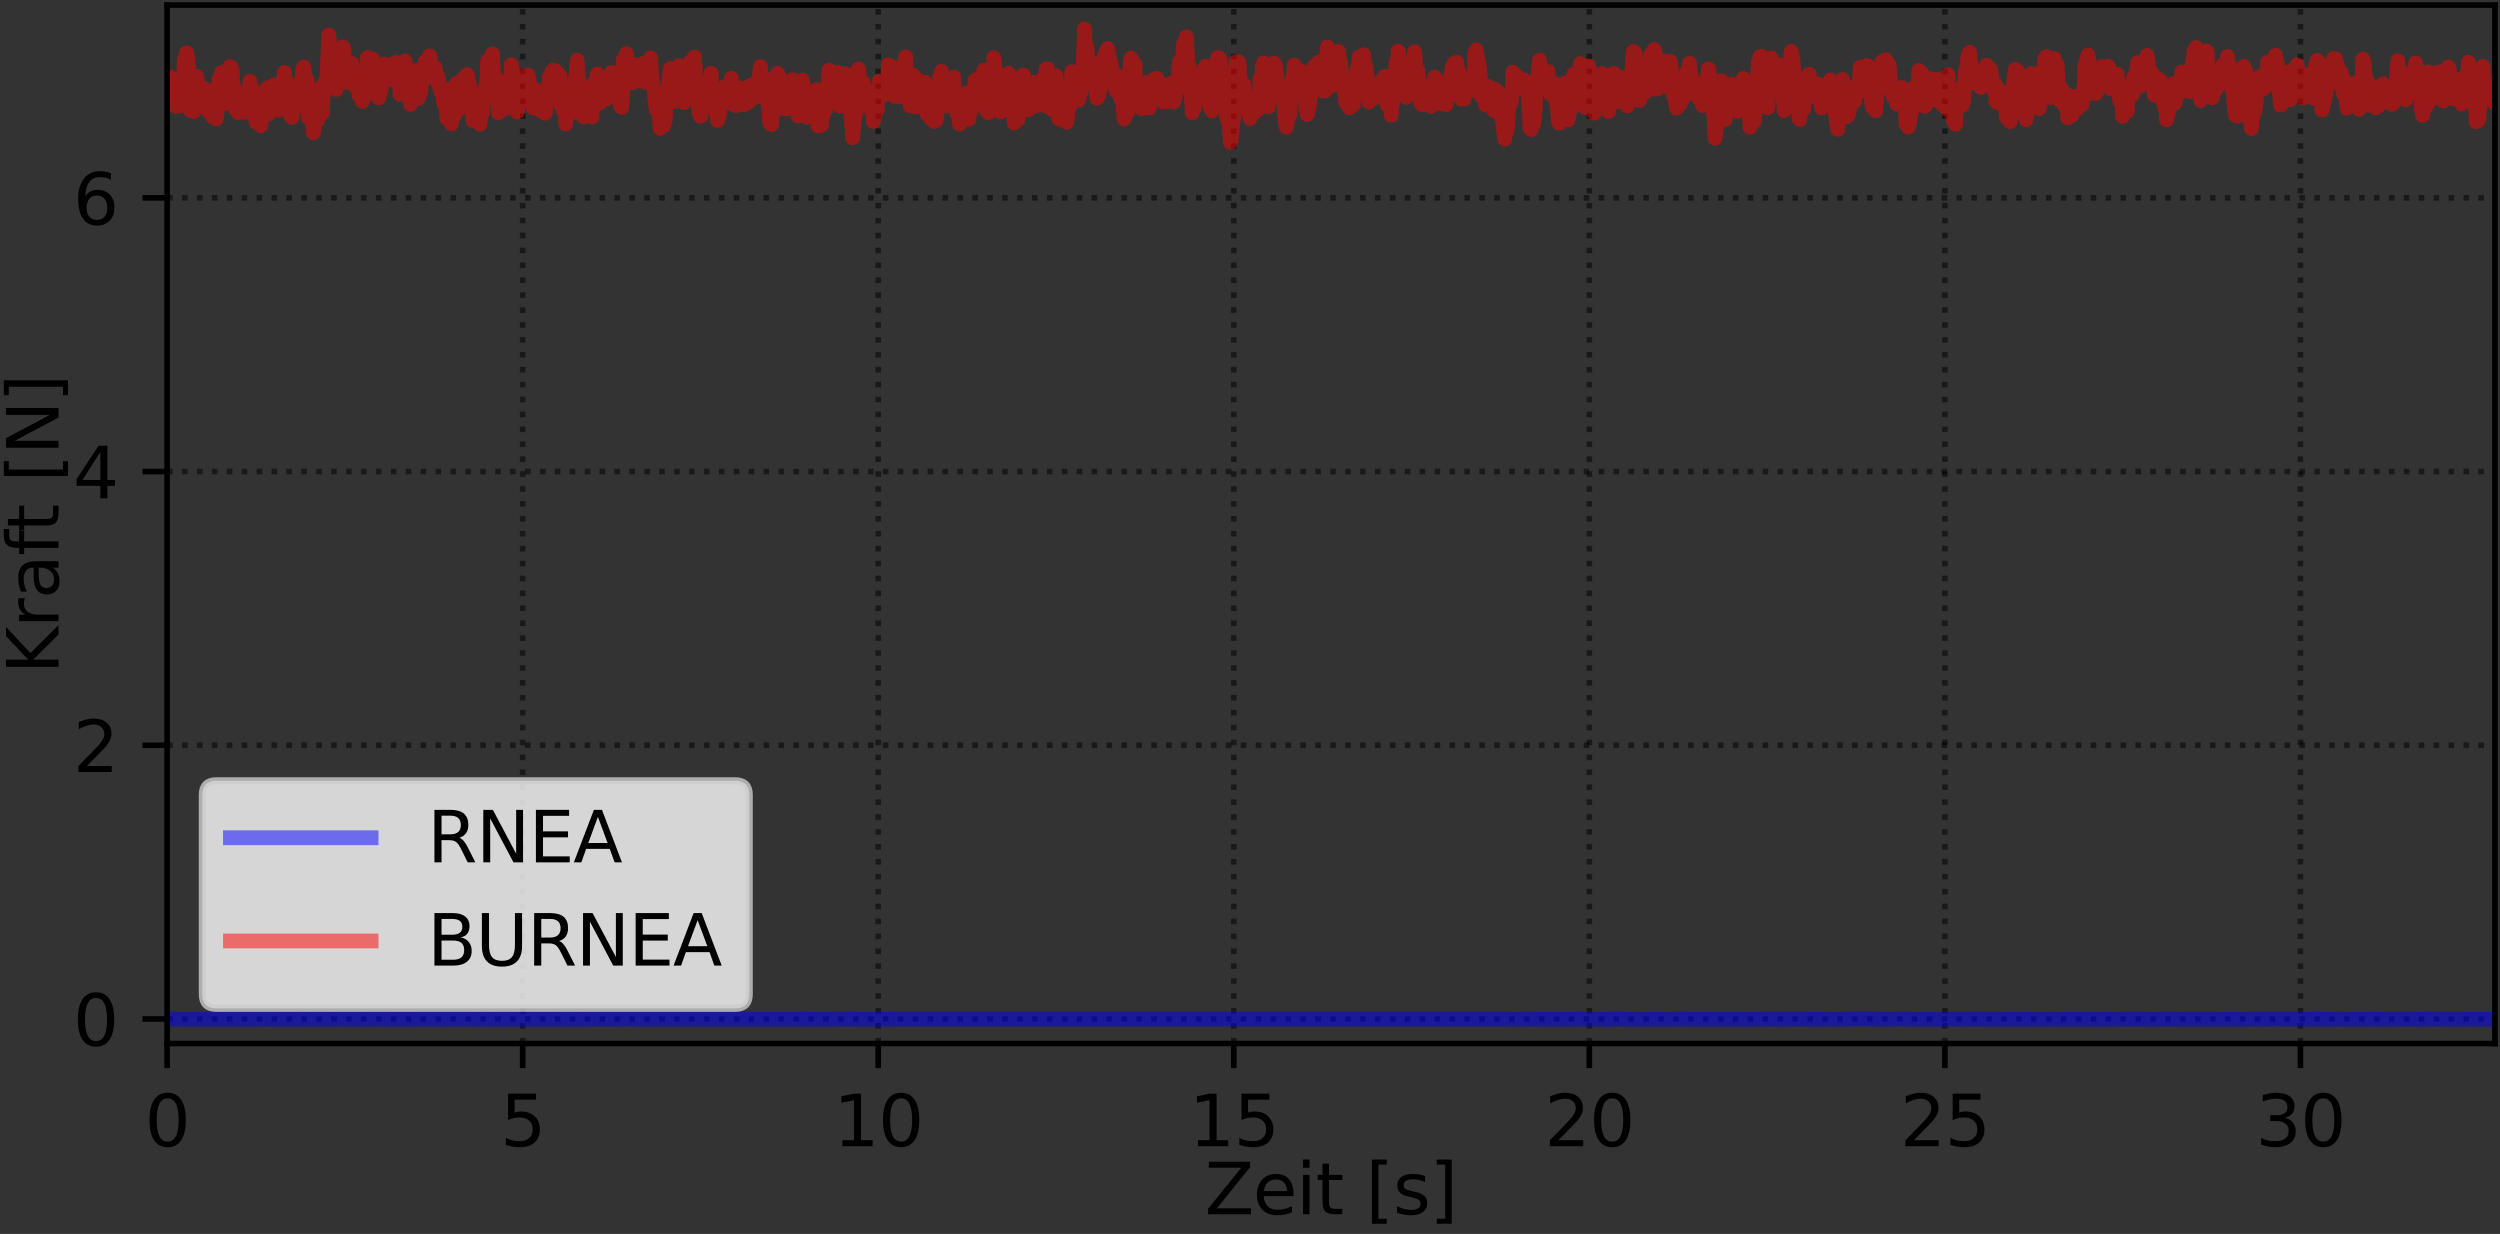 <?xml version="1.0" encoding="utf-8" standalone="no"?>
<!DOCTYPE svg PUBLIC "-//W3C//DTD SVG 1.1//EN"
  "http://www.w3.org/Graphics/SVG/1.1/DTD/svg11.dtd">
<svg xmlns:xlink="http://www.w3.org/1999/xlink" width="355.44pt" height="175.44pt" viewBox="0 0 355.44 175.44" xmlns="http://www.w3.org/2000/svg" version="1.1">
 <rect x="0" y="0" width="355.44" height="175.44" fill="#333333" stroke="none"/>
 <defs>
  <style type="text/css">*{stroke-linejoin: round; stroke-linecap: butt}</style>
 </defs>
 <g id="figure_1">
  <g id="patch_1">
   <path d="M 0 175.44 
L 355.44 175.44 
L 355.44 0 
L 0 0 
L 0 175.44 
z
" style="fill: none"/>
  </g>
  <g id="axes_1">
   <g id="patch_2">
    <path d="M 23.761 148.363 
L 354.72 148.363 
L 354.72 0.72 
L 23.761 0.72 
L 23.761 148.363 
z
" style="fill: none"/>
   </g>
   <g id="matplotlib.axis_1">
    <g id="xtick_1">
     <g id="line2d_1">
      <path d="M 23.761 148.363 
L 23.761 0.72 
" clip-path="url(#p99f925a9aa)" style="fill: none; stroke-dasharray: 0.8,1.32; stroke-dashoffset: 0; stroke: #000000; stroke-opacity: 0.5; stroke-width: 0.8"/>
     </g>
     <g id="line2d_2">
      <defs>
       <path id="ma9bbd1f9c2" d="M 0 0 
L 0 3.5 
" style="stroke: #000000; stroke-width: 0.8"/>
      </defs>
      <g>
       <use xlink:href="#ma9bbd1f9c2" x="23.761" y="148.363" style="stroke: #000000; stroke-width: 0.8"/>
      </g>
     </g>
     <g id="text_1">
      <!-- 0 -->
      <g transform="translate(20.579 162.962) scale(0.1 -0.1)">
       <defs>
        <path id="DejaVuSans-30" d="M 2034 4250 
Q 1547 4250 1301 3770 
Q 1056 3291 1056 2328 
Q 1056 1369 1301 889 
Q 1547 409 2034 409 
Q 2525 409 2770 889 
Q 3016 1369 3016 2328 
Q 3016 3291 2770 3770 
Q 2525 4250 2034 4250 
z
M 2034 4750 
Q 2819 4750 3233 4129 
Q 3647 3509 3647 2328 
Q 3647 1150 3233 529 
Q 2819 -91 2034 -91 
Q 1250 -91 836 529 
Q 422 1150 422 2328 
Q 422 3509 836 4129 
Q 1250 4750 2034 4750 
z
" transform="scale(0.016)"/>
       </defs>
       <use xlink:href="#DejaVuSans-30"/>
      </g>
     </g>
    </g>
    <g id="xtick_2">
     <g id="line2d_3">
      <path d="M 74.312 148.363 
L 74.312 0.72 
" clip-path="url(#p99f925a9aa)" style="fill: none; stroke-dasharray: 0.8,1.32; stroke-dashoffset: 0; stroke: #000000; stroke-opacity: 0.5; stroke-width: 0.8"/>
     </g>
     <g id="line2d_4">
      <g>
       <use xlink:href="#ma9bbd1f9c2" x="74.312" y="148.363" style="stroke: #000000; stroke-width: 0.8"/>
      </g>
     </g>
     <g id="text_2">
      <!-- 5 -->
      <g transform="translate(71.131 162.962) scale(0.1 -0.1)">
       <defs>
        <path id="DejaVuSans-35" d="M 691 4666 
L 3169 4666 
L 3169 4134 
L 1269 4134 
L 1269 2991 
Q 1406 3038 1543 3061 
Q 1681 3084 1819 3084 
Q 2600 3084 3056 2656 
Q 3513 2228 3513 1497 
Q 3513 744 3044 326 
Q 2575 -91 1722 -91 
Q 1428 -91 1123 -41 
Q 819 9 494 109 
L 494 744 
Q 775 591 1075 516 
Q 1375 441 1709 441 
Q 2250 441 2565 725 
Q 2881 1009 2881 1497 
Q 2881 1984 2565 2268 
Q 2250 2553 1709 2553 
Q 1456 2553 1204 2497 
Q 953 2441 691 2322 
L 691 4666 
z
" transform="scale(0.016)"/>
       </defs>
       <use xlink:href="#DejaVuSans-35"/>
      </g>
     </g>
    </g>
    <g id="xtick_3">
     <g id="line2d_5">
      <path d="M 124.863 148.363 
L 124.863 0.72 
" clip-path="url(#p99f925a9aa)" style="fill: none; stroke-dasharray: 0.8,1.32; stroke-dashoffset: 0; stroke: #000000; stroke-opacity: 0.5; stroke-width: 0.8"/>
     </g>
     <g id="line2d_6">
      <g>
       <use xlink:href="#ma9bbd1f9c2" x="124.863" y="148.363" style="stroke: #000000; stroke-width: 0.8"/>
      </g>
     </g>
     <g id="text_3">
      <!-- 10 -->
      <g transform="translate(118.5 162.962) scale(0.1 -0.1)">
       <defs>
        <path id="DejaVuSans-31" d="M 794 531 
L 1825 531 
L 1825 4091 
L 703 3866 
L 703 4441 
L 1819 4666 
L 2450 4666 
L 2450 531 
L 3481 531 
L 3481 0 
L 794 0 
L 794 531 
z
" transform="scale(0.016)"/>
       </defs>
       <use xlink:href="#DejaVuSans-31"/>
       <use xlink:href="#DejaVuSans-30" x="63.623"/>
      </g>
     </g>
    </g>
    <g id="xtick_4">
     <g id="line2d_7">
      <path d="M 175.414 148.363 
L 175.414 0.72 
" clip-path="url(#p99f925a9aa)" style="fill: none; stroke-dasharray: 0.8,1.32; stroke-dashoffset: 0; stroke: #000000; stroke-opacity: 0.5; stroke-width: 0.8"/>
     </g>
     <g id="line2d_8">
      <g>
       <use xlink:href="#ma9bbd1f9c2" x="175.414" y="148.363" style="stroke: #000000; stroke-width: 0.8"/>
      </g>
     </g>
     <g id="text_4">
      <!-- 15 -->
      <g transform="translate(169.052 162.962) scale(0.1 -0.1)">
       <use xlink:href="#DejaVuSans-31"/>
       <use xlink:href="#DejaVuSans-35" x="63.623"/>
      </g>
     </g>
    </g>
    <g id="xtick_5">
     <g id="line2d_9">
      <path d="M 225.965 148.363 
L 225.965 0.72 
" clip-path="url(#p99f925a9aa)" style="fill: none; stroke-dasharray: 0.8,1.32; stroke-dashoffset: 0; stroke: #000000; stroke-opacity: 0.5; stroke-width: 0.8"/>
     </g>
     <g id="line2d_10">
      <g>
       <use xlink:href="#ma9bbd1f9c2" x="225.965" y="148.363" style="stroke: #000000; stroke-width: 0.8"/>
      </g>
     </g>
     <g id="text_5">
      <!-- 20 -->
      <g transform="translate(219.603 162.962) scale(0.1 -0.1)">
       <defs>
        <path id="DejaVuSans-32" d="M 1228 531 
L 3431 531 
L 3431 0 
L 469 0 
L 469 531 
Q 828 903 1448 1529 
Q 2069 2156 2228 2338 
Q 2531 2678 2651 2914 
Q 2772 3150 2772 3378 
Q 2772 3750 2511 3984 
Q 2250 4219 1831 4219 
Q 1534 4219 1204 4116 
Q 875 4013 500 3803 
L 500 4441 
Q 881 4594 1212 4672 
Q 1544 4750 1819 4750 
Q 2544 4750 2975 4387 
Q 3406 4025 3406 3419 
Q 3406 3131 3298 2873 
Q 3191 2616 2906 2266 
Q 2828 2175 2409 1742 
Q 1991 1309 1228 531 
z
" transform="scale(0.016)"/>
       </defs>
       <use xlink:href="#DejaVuSans-32"/>
       <use xlink:href="#DejaVuSans-30" x="63.623"/>
      </g>
     </g>
    </g>
    <g id="xtick_6">
     <g id="line2d_11">
      <path d="M 276.517 148.363 
L 276.517 0.72 
" clip-path="url(#p99f925a9aa)" style="fill: none; stroke-dasharray: 0.8,1.32; stroke-dashoffset: 0; stroke: #000000; stroke-opacity: 0.5; stroke-width: 0.8"/>
     </g>
     <g id="line2d_12">
      <g>
       <use xlink:href="#ma9bbd1f9c2" x="276.517" y="148.363" style="stroke: #000000; stroke-width: 0.8"/>
      </g>
     </g>
     <g id="text_6">
      <!-- 25 -->
      <g transform="translate(270.154 162.962) scale(0.1 -0.1)">
       <use xlink:href="#DejaVuSans-32"/>
       <use xlink:href="#DejaVuSans-35" x="63.623"/>
      </g>
     </g>
    </g>
    <g id="xtick_7">
     <g id="line2d_13">
      <path d="M 327.068 148.363 
L 327.068 0.72 
" clip-path="url(#p99f925a9aa)" style="fill: none; stroke-dasharray: 0.8,1.32; stroke-dashoffset: 0; stroke: #000000; stroke-opacity: 0.5; stroke-width: 0.8"/>
     </g>
     <g id="line2d_14">
      <g>
       <use xlink:href="#ma9bbd1f9c2" x="327.068" y="148.363" style="stroke: #000000; stroke-width: 0.8"/>
      </g>
     </g>
     <g id="text_7">
      <!-- 30 -->
      <g transform="translate(320.705 162.962) scale(0.1 -0.1)">
       <defs>
        <path id="DejaVuSans-33" d="M 2597 2516 
Q 3050 2419 3304 2112 
Q 3559 1806 3559 1356 
Q 3559 666 3084 287 
Q 2609 -91 1734 -91 
Q 1441 -91 1130 -33 
Q 819 25 488 141 
L 488 750 
Q 750 597 1062 519 
Q 1375 441 1716 441 
Q 2309 441 2620 675 
Q 2931 909 2931 1356 
Q 2931 1769 2642 2001 
Q 2353 2234 1838 2234 
L 1294 2234 
L 1294 2753 
L 1863 2753 
Q 2328 2753 2575 2939 
Q 2822 3125 2822 3475 
Q 2822 3834 2567 4026 
Q 2313 4219 1838 4219 
Q 1578 4219 1281 4162 
Q 984 4106 628 3988 
L 628 4550 
Q 988 4650 1302 4700 
Q 1616 4750 1894 4750 
Q 2613 4750 3031 4423 
Q 3450 4097 3450 3541 
Q 3450 3153 3228 2886 
Q 3006 2619 2597 2516 
z
" transform="scale(0.016)"/>
       </defs>
       <use xlink:href="#DejaVuSans-33"/>
       <use xlink:href="#DejaVuSans-30" x="63.623"/>
      </g>
     </g>
    </g>
    <g id="text_8">
     <!-- Zeit [s] -->
     <g transform="translate(171.294 172.64) scale(0.1 -0.1)">
      <defs>
       <path id="DejaVuSans-5a" d="M 359 4666 
L 4025 4666 
L 4025 4184 
L 1075 531 
L 4097 531 
L 4097 0 
L 288 0 
L 288 481 
L 3238 4134 
L 359 4134 
L 359 4666 
z
" transform="scale(0.016)"/>
       <path id="DejaVuSans-65" d="M 3597 1894 
L 3597 1613 
L 953 1613 
Q 991 1019 1311 708 
Q 1631 397 2203 397 
Q 2534 397 2845 478 
Q 3156 559 3463 722 
L 3463 178 
Q 3153 47 2828 -22 
Q 2503 -91 2169 -91 
Q 1331 -91 842 396 
Q 353 884 353 1716 
Q 353 2575 817 3079 
Q 1281 3584 2069 3584 
Q 2775 3584 3186 3129 
Q 3597 2675 3597 1894 
z
M 3022 2063 
Q 3016 2534 2758 2815 
Q 2500 3097 2075 3097 
Q 1594 3097 1305 2825 
Q 1016 2553 972 2059 
L 3022 2063 
z
" transform="scale(0.016)"/>
       <path id="DejaVuSans-69" d="M 603 3500 
L 1178 3500 
L 1178 0 
L 603 0 
L 603 3500 
z
M 603 4863 
L 1178 4863 
L 1178 4134 
L 603 4134 
L 603 4863 
z
" transform="scale(0.016)"/>
       <path id="DejaVuSans-74" d="M 1172 4494 
L 1172 3500 
L 2356 3500 
L 2356 3053 
L 1172 3053 
L 1172 1153 
Q 1172 725 1289 603 
Q 1406 481 1766 481 
L 2356 481 
L 2356 0 
L 1766 0 
Q 1100 0 847 248 
Q 594 497 594 1153 
L 594 3053 
L 172 3053 
L 172 3500 
L 594 3500 
L 594 4494 
L 1172 4494 
z
" transform="scale(0.016)"/>
       <path id="DejaVuSans-20" transform="scale(0.016)"/>
       <path id="DejaVuSans-5b" d="M 550 4863 
L 1875 4863 
L 1875 4416 
L 1125 4416 
L 1125 -397 
L 1875 -397 
L 1875 -844 
L 550 -844 
L 550 4863 
z
" transform="scale(0.016)"/>
       <path id="DejaVuSans-73" d="M 2834 3397 
L 2834 2853 
Q 2591 2978 2328 3040 
Q 2066 3103 1784 3103 
Q 1356 3103 1142 2972 
Q 928 2841 928 2578 
Q 928 2378 1081 2264 
Q 1234 2150 1697 2047 
L 1894 2003 
Q 2506 1872 2764 1633 
Q 3022 1394 3022 966 
Q 3022 478 2636 193 
Q 2250 -91 1575 -91 
Q 1294 -91 989 -36 
Q 684 19 347 128 
L 347 722 
Q 666 556 975 473 
Q 1284 391 1588 391 
Q 1994 391 2212 530 
Q 2431 669 2431 922 
Q 2431 1156 2273 1281 
Q 2116 1406 1581 1522 
L 1381 1569 
Q 847 1681 609 1914 
Q 372 2147 372 2553 
Q 372 3047 722 3315 
Q 1072 3584 1716 3584 
Q 2034 3584 2315 3537 
Q 2597 3491 2834 3397 
z
" transform="scale(0.016)"/>
       <path id="DejaVuSans-5d" d="M 1947 4863 
L 1947 -844 
L 622 -844 
L 622 -397 
L 1369 -397 
L 1369 4416 
L 622 4416 
L 622 4863 
L 1947 4863 
z
" transform="scale(0.016)"/>
      </defs>
      <use xlink:href="#DejaVuSans-5a"/>
      <use xlink:href="#DejaVuSans-65" x="68.506"/>
      <use xlink:href="#DejaVuSans-69" x="130.029"/>
      <use xlink:href="#DejaVuSans-74" x="157.812"/>
      <use xlink:href="#DejaVuSans-20" x="197.021"/>
      <use xlink:href="#DejaVuSans-5b" x="228.809"/>
      <use xlink:href="#DejaVuSans-73" x="267.822"/>
      <use xlink:href="#DejaVuSans-5d" x="319.922"/>
     </g>
    </g>
   </g>
   <g id="matplotlib.axis_2">
    <g id="ytick_1">
     <g id="line2d_15">
      <path d="M 23.761 144.875 
L 354.72 144.875 
" clip-path="url(#p99f925a9aa)" style="fill: none; stroke-dasharray: 0.8,1.32; stroke-dashoffset: 0; stroke: #000000; stroke-opacity: 0.5; stroke-width: 0.8"/>
     </g>
     <g id="line2d_16">
      <defs>
       <path id="m8ce0e4022e" d="M 0 0 
L -3.5 0 
" style="stroke: #000000; stroke-width: 0.8"/>
      </defs>
      <g>
       <use xlink:href="#m8ce0e4022e" x="23.761" y="144.875" style="stroke: #000000; stroke-width: 0.8"/>
      </g>
     </g>
     <g id="text_9">
      <!-- 0 -->
      <g transform="translate(10.398 148.674) scale(0.1 -0.1)">
       <use xlink:href="#DejaVuSans-30"/>
      </g>
     </g>
    </g>
    <g id="ytick_2">
     <g id="line2d_17">
      <path d="M 23.761 105.959 
L 354.72 105.959 
" clip-path="url(#p99f925a9aa)" style="fill: none; stroke-dasharray: 0.8,1.32; stroke-dashoffset: 0; stroke: #000000; stroke-opacity: 0.5; stroke-width: 0.8"/>
     </g>
     <g id="line2d_18">
      <g>
       <use xlink:href="#m8ce0e4022e" x="23.761" y="105.959" style="stroke: #000000; stroke-width: 0.8"/>
      </g>
     </g>
     <g id="text_10">
      <!-- 2 -->
      <g transform="translate(10.398 109.758) scale(0.1 -0.1)">
       <use xlink:href="#DejaVuSans-32"/>
      </g>
     </g>
    </g>
    <g id="ytick_3">
     <g id="line2d_19">
      <path d="M 23.761 67.043 
L 354.72 67.043 
" clip-path="url(#p99f925a9aa)" style="fill: none; stroke-dasharray: 0.8,1.32; stroke-dashoffset: 0; stroke: #000000; stroke-opacity: 0.5; stroke-width: 0.8"/>
     </g>
     <g id="line2d_20">
      <g>
       <use xlink:href="#m8ce0e4022e" x="23.761" y="67.043" style="stroke: #000000; stroke-width: 0.8"/>
      </g>
     </g>
     <g id="text_11">
      <!-- 4 -->
      <g transform="translate(10.398 70.843) scale(0.1 -0.1)">
       <defs>
        <path id="DejaVuSans-34" d="M 2419 4116 
L 825 1625 
L 2419 1625 
L 2419 4116 
z
M 2253 4666 
L 3047 4666 
L 3047 1625 
L 3713 1625 
L 3713 1100 
L 3047 1100 
L 3047 0 
L 2419 0 
L 2419 1100 
L 313 1100 
L 313 1709 
L 2253 4666 
z
" transform="scale(0.016)"/>
       </defs>
       <use xlink:href="#DejaVuSans-34"/>
      </g>
     </g>
    </g>
    <g id="ytick_4">
     <g id="line2d_21">
      <path d="M 23.761 28.128 
L 354.72 28.128 
" clip-path="url(#p99f925a9aa)" style="fill: none; stroke-dasharray: 0.8,1.32; stroke-dashoffset: 0; stroke: #000000; stroke-opacity: 0.5; stroke-width: 0.8"/>
     </g>
     <g id="line2d_22">
      <g>
       <use xlink:href="#m8ce0e4022e" x="23.761" y="28.128" style="stroke: #000000; stroke-width: 0.8"/>
      </g>
     </g>
     <g id="text_12">
      <!-- 6 -->
      <g transform="translate(10.398 31.927) scale(0.1 -0.1)">
       <defs>
        <path id="DejaVuSans-36" d="M 2113 2584 
Q 1688 2584 1439 2293 
Q 1191 2003 1191 1497 
Q 1191 994 1439 701 
Q 1688 409 2113 409 
Q 2538 409 2786 701 
Q 3034 994 3034 1497 
Q 3034 2003 2786 2293 
Q 2538 2584 2113 2584 
z
M 3366 4563 
L 3366 3988 
Q 3128 4100 2886 4159 
Q 2644 4219 2406 4219 
Q 1781 4219 1451 3797 
Q 1122 3375 1075 2522 
Q 1259 2794 1537 2939 
Q 1816 3084 2150 3084 
Q 2853 3084 3261 2657 
Q 3669 2231 3669 1497 
Q 3669 778 3244 343 
Q 2819 -91 2113 -91 
Q 1303 -91 875 529 
Q 447 1150 447 2328 
Q 447 3434 972 4092 
Q 1497 4750 2381 4750 
Q 2619 4750 2861 4703 
Q 3103 4656 3366 4563 
z
" transform="scale(0.016)"/>
       </defs>
       <use xlink:href="#DejaVuSans-36"/>
      </g>
     </g>
    </g>
    <g id="text_13">
     <!-- Kraft [N] -->
     <g transform="translate(8.318 95.804) rotate(-90) scale(0.1 -0.1)">
      <defs>
       <path id="DejaVuSans-4b" d="M 628 4666 
L 1259 4666 
L 1259 2694 
L 3353 4666 
L 4166 4666 
L 1850 2491 
L 4331 0 
L 3500 0 
L 1259 2247 
L 1259 0 
L 628 0 
L 628 4666 
z
" transform="scale(0.016)"/>
       <path id="DejaVuSans-72" d="M 2631 2963 
Q 2534 3019 2420 3045 
Q 2306 3072 2169 3072 
Q 1681 3072 1420 2755 
Q 1159 2438 1159 1844 
L 1159 0 
L 581 0 
L 581 3500 
L 1159 3500 
L 1159 2956 
Q 1341 3275 1631 3429 
Q 1922 3584 2338 3584 
Q 2397 3584 2469 3576 
Q 2541 3569 2628 3553 
L 2631 2963 
z
" transform="scale(0.016)"/>
       <path id="DejaVuSans-61" d="M 2194 1759 
Q 1497 1759 1228 1600 
Q 959 1441 959 1056 
Q 959 750 1161 570 
Q 1363 391 1709 391 
Q 2188 391 2477 730 
Q 2766 1069 2766 1631 
L 2766 1759 
L 2194 1759 
z
M 3341 1997 
L 3341 0 
L 2766 0 
L 2766 531 
Q 2569 213 2275 61 
Q 1981 -91 1556 -91 
Q 1019 -91 701 211 
Q 384 513 384 1019 
Q 384 1609 779 1909 
Q 1175 2209 1959 2209 
L 2766 2209 
L 2766 2266 
Q 2766 2663 2505 2880 
Q 2244 3097 1772 3097 
Q 1472 3097 1187 3025 
Q 903 2953 641 2809 
L 641 3341 
Q 956 3463 1253 3523 
Q 1550 3584 1831 3584 
Q 2591 3584 2966 3190 
Q 3341 2797 3341 1997 
z
" transform="scale(0.016)"/>
       <path id="DejaVuSans-66" d="M 2375 4863 
L 2375 4384 
L 1825 4384 
Q 1516 4384 1395 4259 
Q 1275 4134 1275 3809 
L 1275 3500 
L 2222 3500 
L 2222 3053 
L 1275 3053 
L 1275 0 
L 697 0 
L 697 3053 
L 147 3053 
L 147 3500 
L 697 3500 
L 697 3744 
Q 697 4328 969 4595 
Q 1241 4863 1831 4863 
L 2375 4863 
z
" transform="scale(0.016)"/>
       <path id="DejaVuSans-4e" d="M 628 4666 
L 1478 4666 
L 3547 763 
L 3547 4666 
L 4159 4666 
L 4159 0 
L 3309 0 
L 1241 3903 
L 1241 0 
L 628 0 
L 628 4666 
z
" transform="scale(0.016)"/>
      </defs>
      <use xlink:href="#DejaVuSans-4b"/>
      <use xlink:href="#DejaVuSans-72" x="65.576"/>
      <use xlink:href="#DejaVuSans-61" x="106.689"/>
      <use xlink:href="#DejaVuSans-66" x="167.969"/>
      <use xlink:href="#DejaVuSans-74" x="201.424"/>
      <use xlink:href="#DejaVuSans-20" x="240.633"/>
      <use xlink:href="#DejaVuSans-5b" x="272.42"/>
      <use xlink:href="#DejaVuSans-4e" x="311.434"/>
      <use xlink:href="#DejaVuSans-5d" x="386.238"/>
     </g>
    </g>
   </g>
   <g id="line2d_23">
    <path d="M 23.761 144.916 
L 23.936 144.879 
L 26.862 144.912 
L 27.085 144.903 
L 27.288 144.938 
L 27.452 144.93 
L 27.948 144.902 
L 28.29 144.907 
L 28.555 144.918 
L 29.133 144.918 
L 29.969 144.915 
L 30.394 144.884 
L 31.577 144.919 
L 32.415 144.908 
L 32.782 144.879 
L 33.148 144.91 
L 33.333 144.875 
L 33.515 144.902 
L 33.677 144.921 
L 34.272 144.923 
L 35.384 144.924 
L 35.537 144.869 
L 36.173 144.909 
L 36.499 144.916 
L 36.845 144.901 
L 37.152 144.89 
L 37.987 144.887 
L 42.49 144.932 
L 42.531 144.859 
L 42.878 144.914 
L 44.406 144.9 
L 45.629 144.898 
L 45.994 144.871 
L 46.424 144.943 
L 46.584 144.88 
L 46.747 144.909 
L 48.28 144.91 
L 48.444 144.891 
L 52.561 144.913 
L 52.887 144.891 
L 53.58 144.922 
L 53.745 144.861 
L 53.989 144.896 
L 54.517 144.888 
L 55.028 144.896 
L 56.225 144.931 
L 58.719 144.902 
L 59.637 144.902 
L 59.985 144.865 
L 60.311 144.902 
L 61.002 144.877 
L 61.347 144.915 
L 61.491 144.924 
L 62.183 144.866 
L 62.429 144.892 
L 62.859 144.897 
L 63.276 144.903 
L 64.024 144.902 
L 64.353 144.883 
L 65.961 144.901 
L 66.211 144.872 
L 66.554 144.895 
L 67.134 144.921 
L 67.515 144.914 
L 68.349 144.897 
L 68.574 144.924 
L 68.843 144.882 
L 69.087 144.88 
L 69.52 144.909 
L 69.742 144.922 
L 70.945 144.899 
L 71.461 144.929 
L 71.599 144.868 
L 71.619 144.917 
L 71.681 144.942 
L 71.828 144.839 
L 71.848 144.896 
L 79.361 144.933 
L 79.526 144.913 
L 81.112 144.892 
L 81.132 144.956 
L 81.215 144.852 
L 81.539 144.914 
L 82.723 144.913 
L 82.967 144.915 
L 83.228 144.892 
L 83.641 144.902 
L 84.763 144.889 
L 85.074 144.88 
L 85.768 144.891 
L 88.094 144.887 
L 88.301 144.89 
L 88.686 144.906 
L 88.789 144.891 
L 90.093 144.871 
L 90.299 144.917 
L 90.563 144.899 
L 91.295 144.9 
L 91.521 144.902 
L 113.916 144.905 
L 114.141 144.875 
L 114.186 144.938 
L 114.263 144.871 
L 114.737 144.896 
L 115.167 144.904 
L 118.196 144.931 
L 118.454 144.875 
L 118.966 144.908 
L 119.376 144.872 
L 119.638 144.895 
L 121.393 144.881 
L 121.596 144.912 
L 122.263 144.891 
L 122.961 144.913 
L 125.731 144.91 
L 125.873 144.908 
L 126.549 144.935 
L 126.626 144.885 
L 213.64 144.888 
L 213.846 144.879 
L 214.273 144.896 
L 216.536 144.901 
L 216.74 144.859 
L 216.965 144.896 
L 218.068 144.888 
L 218.758 144.903 
L 219.063 144.887 
L 219.289 144.909 
L 222.676 144.904 
L 222.937 144.899 
L 224.037 144.902 
L 224.485 144.892 
L 224.71 144.919 
L 224.915 144.848 
L 225.141 144.903 
L 225.468 144.911 
L 227.044 144.889 
L 227.575 144.906 
L 227.992 144.91 
L 228.198 144.915 
L 228.515 144.888 
L 228.576 144.958 
L 229.253 144.882 
L 229.515 144.878 
L 231.706 144.904 
L 231.869 144.892 
L 232.215 144.913 
L 232.459 144.872 
L 232.645 144.928 
L 232.808 144.9 
L 233.483 144.926 
L 233.664 144.913 
L 233.97 144.897 
L 234.315 144.899 
L 237.902 144.907 
L 238.448 144.875 
L 239.027 144.921 
L 239.762 144.866 
L 239.887 144.902 
L 249.15 144.921 
L 249.314 144.928 
L 250.071 144.869 
L 250.318 144.901 
L 251.318 144.89 
L 251.688 144.882 
L 252.194 144.892 
L 252.523 144.903 
L 253.071 144.909 
L 253.482 144.896 
L 253.547 144.847 
L 253.855 144.899 
L 256.158 144.88 
L 256.643 144.894 
L 258.916 144.907 
L 259.08 144.921 
L 259.427 144.886 
L 259.67 144.891 
L 261.022 144.909 
L 261.201 144.906 
L 261.526 144.901 
L 265.811 144.85 
L 265.933 144.898 
L 266.75 144.899 
L 266.913 144.903 
L 267.174 144.868 
L 267.262 144.928 
L 267.704 144.886 
L 268.848 144.924 
L 269.111 144.87 
L 269.375 144.874 
L 271.392 144.903 
L 271.724 144.864 
L 272.063 144.918 
L 272.39 144.919 
L 275.793 144.923 
L 275.936 144.888 
L 279.564 144.894 
L 281.584 144.887 
L 283.031 144.913 
L 283.052 144.864 
L 283.357 144.921 
L 283.847 144.869 
L 284.133 144.933 
L 284.552 144.902 
L 285.627 144.929 
L 286.38 144.891 
L 286.989 144.923 
L 287.133 144.933 
L 289.067 144.895 
L 290.591 144.906 
L 290.857 144.894 
L 291.183 144.923 
L 291.628 144.88 
L 292.201 144.903 
L 293.538 144.91 
L 293.802 144.906 
L 299.358 144.915 
L 299.625 144.935 
L 299.859 144.876 
L 300.383 144.896 
L 300.82 144.91 
L 301.221 144.905 
L 302.427 144.881 
L 302.732 144.902 
L 303.077 144.896 
L 303.176 144.88 
L 306.438 144.905 
L 306.779 144.924 
L 306.788 144.888 
L 309.481 144.888 
L 309.83 144.917 
L 310.053 144.897 
L 317.219 144.9 
L 317.727 144.882 
L 318.154 144.927 
L 318.736 144.91 
L 319.092 144.923 
L 319.417 144.873 
L 320.746 144.896 
L 321.559 144.888 
L 321.701 144.897 
L 322.07 144.918 
L 322.374 144.879 
L 322.7 144.88 
L 327.523 144.893 
L 327.788 144.91 
L 328.014 144.885 
L 328.339 144.905 
L 328.793 144.91 
L 329.193 144.848 
L 329.607 144.932 
L 329.948 144.928 
L 330.545 144.883 
L 331.219 144.941 
L 331.46 144.906 
L 331.875 144.942 
L 332.153 144.888 
L 333.768 144.896 
L 334.317 144.916 
L 334.682 144.902 
L 335.842 144.901 
L 336.291 144.915 
L 337.27 144.89 
L 338.049 144.914 
L 338.635 144.904 
L 339.043 144.923 
L 339.554 144.864 
L 339.795 144.901 
L 343.344 144.881 
L 343.609 144.929 
L 344.933 144.911 
L 345.12 144.882 
L 348.415 144.897 
L 350.456 144.894 
L 350.802 144.893 
L 351.026 144.902 
L 354.72 144.92 
L 354.72 144.92 
" clip-path="url(#p99f925a9aa)" style="fill: none; stroke: #0000ff; stroke-opacity: 0.5; stroke-width: 2.1; stroke-linecap: square"/>
   </g>
   <g id="line2d_24">
    <path d="M 23.761 11.231 
L 23.823 11.631 
L 24.007 11.63 
L 24.115 10.932 
L 24.132 11.22 
L 24.415 12.555 
L 24.497 12.818 
L 24.6 12.032 
L 24.782 13.621 
L 24.843 13.568 
L 25.006 15.122 
L 25.211 13.121 
L 25.295 14.772 
L 25.353 14.7 
L 25.536 13.341 
L 25.678 15.032 
L 25.761 12.843 
L 25.881 12.885 
L 25.943 13.409 
L 26.085 11.509 
L 26.21 8.439 
L 26.29 9.522 
L 26.514 7.506 
L 26.616 10.641 
L 26.699 8.157 
L 27.125 15.73 
L 27.206 15.719 
L 27.279 15.454 
L 27.288 11.768 
L 27.37 14.016 
L 27.534 15.856 
L 27.703 12.586 
L 27.788 12.707 
L 27.882 13.199 
L 27.948 10.853 
L 28.046 11.468 
L 28.209 12.871 
L 28.29 12.63 
L 28.659 15.114 
L 28.882 13.546 
L 28.962 13.649 
L 29.086 12.609 
L 29.133 12.844 
L 29.312 14.867 
L 29.393 14.831 
L 29.48 13.396 
L 29.721 15.938 
L 30.067 12.982 
L 30.149 13.218 
L 30.312 16.692 
L 30.488 14.09 
L 30.74 16.885 
L 30.822 16.34 
L 31.149 11.192 
L 31.312 12.641 
L 31.504 10.302 
L 31.657 11.74 
L 31.822 14.755 
L 32.007 12.241 
L 32.086 12.555 
L 32.253 11.422 
L 32.334 12.39 
L 32.415 12.073 
L 32.578 11.273 
L 32.7 9.461 
L 32.782 9.5 
L 32.945 10.396 
L 33.006 9.921 
L 33.148 13.398 
L 33.229 12.74 
L 33.293 12.4 
L 33.433 14.386 
L 33.596 15.653 
L 33.677 15.625 
L 33.762 15.075 
L 33.865 16.012 
L 34.013 14.67 
L 34.109 15.556 
L 34.272 13.909 
L 34.605 14.236 
L 34.705 15.173 
L 34.788 15.958 
L 34.954 13.252 
L 35.116 14.954 
L 35.305 12.944 
L 35.384 14.353 
L 35.537 11.556 
L 35.646 12.142 
L 35.821 15.813 
L 35.881 13.914 
L 36.083 15.883 
L 36.234 13.994 
L 36.398 17.388 
L 36.662 14.71 
L 36.744 15.258 
L 36.845 15.08 
L 36.906 17.36 
L 36.968 16.947 
L 37.072 17.874 
L 37.354 14.72 
L 37.403 13.118 
L 37.518 14.627 
L 37.621 14.599 
L 37.661 12.891 
L 37.724 13 
L 37.857 15.262 
L 37.918 12.537 
L 37.987 13.157 
L 38.109 12.458 
L 38.261 16.155 
L 38.334 14.749 
L 38.395 14.86 
L 38.512 15.198 
L 38.679 12.813 
L 38.74 13.731 
L 38.987 12.073 
L 39.036 12.619 
L 39.148 12.56 
L 39.31 12.152 
L 39.332 13.539 
L 39.414 13.504 
L 39.495 12.729 
L 39.76 15.641 
L 39.922 13.531 
L 40.004 14.261 
L 40.432 10.29 
L 40.513 10.988 
L 40.94 12.895 
L 41.266 16.301 
L 41.383 15.217 
L 41.531 16.692 
L 41.777 14.783 
L 41.872 13.723 
L 41.94 14.102 
L 42.082 15.328 
L 42.143 15.171 
L 42.367 12.71 
L 42.49 11.722 
L 42.531 11.8 
L 42.715 13.61 
L 43.062 9.845 
L 43.183 9.557 
L 43.428 12.321 
L 43.489 11.728 
L 43.606 11.978 
L 43.632 11.289 
L 43.816 15.304 
L 43.897 16.78 
L 44.023 16.475 
L 44.147 14.672 
L 44.321 16.187 
L 44.406 15.803 
L 44.55 18.875 
L 44.617 18.566 
L 44.744 16.718 
L 45.02 17.126 
L 45.042 17.042 
L 45.122 16.403 
L 45.143 17.132 
L 45.163 16.184 
L 45.217 16.208 
L 45.318 14.538 
L 45.629 12.447 
L 45.832 16.068 
L 45.994 12.033 
L 46.115 12.615 
L 46.32 11.623 
L 46.424 11.377 
L 46.485 10.777 
L 46.584 8.756 
L 46.747 4.98 
L 47.201 9.108 
L 47.22 8.767 
L 47.446 10.328 
L 47.505 9.692 
L 47.709 11.629 
L 47.79 12.712 
L 47.935 10.89 
L 48.083 11.077 
L 48.28 6.893 
L 48.444 10.329 
L 48.708 6.677 
L 48.774 7.151 
L 48.872 6.839 
L 49.117 10.904 
L 49.136 11.724 
L 49.567 9.225 
L 50.012 8.998 
L 50.488 12.271 
L 50.932 11.786 
L 50.95 11.344 
L 51.051 13.541 
L 51.215 12.429 
L 51.52 14.418 
L 51.869 10.043 
L 51.888 11.269 
L 52.03 13.236 
L 52.254 8.184 
L 52.377 8.525 
L 52.646 11.737 
L 52.732 11.297 
L 52.99 8.424 
L 53.091 10.385 
L 53.153 10.285 
L 53.355 9.259 
L 53.58 11.795 
L 53.745 13.845 
L 53.866 13.899 
L 53.989 13.349 
L 54.191 12.824 
L 54.354 10.108 
L 54.462 10.056 
L 54.584 9.252 
L 54.6 11.37 
L 54.676 9.11 
L 54.88 9.975 
L 55.028 10.893 
L 55.084 11.068 
L 55.166 10.147 
L 55.349 11.155 
L 55.43 10.625 
L 55.613 11.035 
L 55.696 10.45 
L 55.757 11.35 
L 55.858 11.252 
L 56.125 9.079 
L 56.225 8.887 
L 56.347 10.643 
L 56.449 9.545 
L 56.591 9.843 
L 56.613 8.949 
L 56.878 13.41 
L 57.041 12.931 
L 57.104 12.912 
L 57.204 11.748 
L 57.366 12.261 
L 57.59 8.685 
L 57.714 11.065 
L 57.888 10.801 
L 57.988 10.112 
L 58.163 11.972 
L 58.256 11.398 
L 58.374 14.825 
L 58.456 11.896 
L 58.658 11.863 
L 58.862 14.064 
L 58.963 12.085 
L 59.047 11.679 
L 59.248 10.007 
L 59.391 12.829 
L 59.472 13.994 
L 59.614 13.508 
L 59.637 12.155 
L 59.799 13.1 
L 60.144 9.805 
L 60.226 10.027 
L 60.471 8.734 
L 60.532 8.822 
L 60.577 8.749 
L 60.817 10.552 
L 60.899 10.27 
L 61.083 7.931 
L 61.207 8.759 
L 61.226 9.935 
L 61.347 10.44 
L 61.409 10.372 
L 61.491 9.385 
L 61.572 10.767 
L 61.734 11.113 
L 61.858 9.615 
L 62.183 11.63 
L 62.244 10.889 
L 62.631 12.933 
L 62.859 13.243 
L 62.934 12.77 
L 63.088 14.694 
L 63.186 14.344 
L 63.37 13.209 
L 63.554 16.849 
L 63.616 15.68 
L 63.778 12.993 
L 63.898 12.673 
L 64.188 17.611 
L 64.353 14.512 
L 64.452 14.593 
L 64.534 15.1 
L 64.616 16.401 
L 64.84 15.654 
L 64.943 11.836 
L 65.085 11.797 
L 65.208 14.186 
L 65.289 13.785 
L 65.444 13.875 
L 65.535 13.578 
L 65.766 15.26 
L 65.961 11.117 
L 66.044 11.324 
L 66.211 13.333 
L 66.287 12.634 
L 66.414 10.612 
L 66.513 10.774 
L 66.554 11.581 
L 66.718 11.83 
L 66.766 12.478 
L 66.882 14.96 
L 67.088 13.158 
L 67.249 17.139 
L 67.31 16.891 
L 67.515 14.348 
L 67.636 15.619 
L 67.656 15.247 
L 67.788 14.199 
L 67.984 17.296 
L 68.064 16.189 
L 68.248 17.643 
L 68.393 16.021 
L 68.412 13.855 
L 68.492 15.798 
L 68.574 16.019 
L 68.925 12.504 
L 68.99 12.616 
L 69.087 12.203 
L 69.168 12.707 
L 69.332 8.655 
L 69.434 9.199 
L 69.582 11.065 
L 69.598 9.096 
L 69.68 10.423 
L 69.742 10.595 
L 69.865 10.576 
L 70.028 7.669 
L 70.274 13.434 
L 70.291 13.247 
L 70.435 11.64 
L 70.517 11.779 
L 70.599 11.789 
L 70.681 11.234 
L 70.885 16.044 
L 70.945 14.81 
L 71.03 12.675 
L 71.089 13.133 
L 71.234 13.626 
L 71.273 12.962 
L 71.461 13.714 
L 71.518 13.801 
L 71.599 12.623 
L 71.619 13.834 
L 71.681 13.092 
L 71.828 13.927 
L 71.848 15.457 
L 71.953 15.236 
L 72.357 13.192 
L 72.643 11.87 
L 72.703 9.223 
L 72.785 9.567 
L 73.03 12.78 
L 73.132 12.038 
L 73.294 12.118 
L 73.465 13.034 
L 73.547 15.905 
L 73.631 14.961 
L 73.83 11.9 
L 73.95 12.176 
L 74.031 12.759 
L 74.05 12.03 
L 74.153 12.13 
L 74.214 13.855 
L 74.337 13.431 
L 74.499 10.763 
L 74.56 10.856 
L 74.764 12.596 
L 74.887 12.823 
L 75.06 10.676 
L 75.204 11.129 
L 75.398 14.416 
L 75.484 14.474 
L 75.56 12.991 
L 75.642 13.014 
L 75.825 15.347 
L 76.01 12.701 
L 76.274 14.767 
L 76.315 13.905 
L 76.437 14.139 
L 76.499 14.519 
L 76.58 13.055 
L 76.702 13.398 
L 76.846 15.717 
L 77.029 13.2 
L 77.09 13.487 
L 77.183 15.534 
L 77.377 14.906 
L 77.507 16.094 
L 77.949 13.018 
L 78.1 10.91 
L 78.193 13.149 
L 78.373 11.25 
L 78.449 11.611 
L 78.461 11.493 
L 78.506 10.114 
L 78.644 9.981 
L 78.788 12.531 
L 78.868 12.491 
L 78.929 10.037 
L 79.156 11.975 
L 79.263 10.328 
L 79.443 13.766 
L 79.605 10.768 
L 79.769 15.004 
L 79.789 14.525 
L 79.954 12.72 
L 80.115 15.825 
L 80.196 15.06 
L 80.278 15.31 
L 80.442 17.619 
L 80.625 14.389 
L 80.788 15.612 
L 81.034 14.759 
L 81.132 16.118 
L 81.215 15.629 
L 81.378 13.889 
L 81.539 14.228 
L 81.805 11.116 
L 81.887 11.204 
L 82.05 8.575 
L 82.213 11.269 
L 82.294 11.2 
L 82.479 13.033 
L 82.56 13.246 
L 82.642 15.452 
L 82.805 13.959 
L 82.967 16.606 
L 83.313 13.957 
L 83.395 15.8 
L 83.487 12.76 
L 83.56 13.922 
L 83.641 15.983 
L 83.724 13.527 
L 83.846 13.598 
L 83.99 15.007 
L 84.169 16.628 
L 84.232 13.87 
L 84.322 14.009 
L 84.415 13.083 
L 84.496 11.748 
L 84.578 13.223 
L 84.905 10.537 
L 85.008 11.084 
L 85.172 13.024 
L 85.252 14.66 
L 85.429 11.474 
L 85.455 11.867 
L 85.498 13.013 
L 85.666 13.738 
L 85.768 12.459 
L 85.927 12.801 
L 85.988 12.504 
L 86.009 11.625 
L 86.092 11.9 
L 86.283 14.032 
L 86.438 11.097 
L 86.52 12.784 
L 86.642 12.672 
L 86.682 11.183 
L 86.764 12.252 
L 86.846 12.684 
L 86.928 10.315 
L 87.283 12.482 
L 87.299 12.325 
L 87.359 10.658 
L 87.565 10.603 
L 87.788 12.896 
L 87.87 13.355 
L 87.89 12.168 
L 88.094 11.908 
L 88.218 14.125 
L 88.238 15.16 
L 88.301 14.713 
L 88.404 15.268 
L 88.565 12.443 
L 88.606 8.545 
L 88.686 9.471 
L 88.707 10.575 
L 88.789 10.198 
L 88.892 10.466 
L 88.953 11.562 
L 89.054 7.635 
L 89.258 9.193 
L 89.379 10.27 
L 89.401 11.783 
L 89.46 10.017 
L 89.543 9.977 
L 89.624 11.101 
L 89.748 10.383 
L 89.829 10.538 
L 89.932 11.749 
L 90.093 9.14 
L 90.196 9.17 
L 90.273 9.682 
L 90.299 11.408 
L 90.503 9.343 
L 90.563 10.33 
L 90.685 10.263 
L 90.725 9.829 
L 91.051 11.503 
L 91.234 9.582 
L 91.285 9.691 
L 91.295 9.791 
L 91.356 9.483 
L 91.521 8.986 
L 91.663 9.775 
L 91.687 11.715 
L 91.745 10.128 
L 91.826 9.169 
L 92.081 11.128 
L 92.24 10.156 
L 92.338 10.499 
L 92.508 8.239 
L 92.665 11.232 
L 93.03 12.863 
L 93.197 14.947 
L 93.339 15.665 
L 93.439 14.997 
L 93.501 15.652 
L 93.666 15.199 
L 93.846 18.222 
L 93.927 17.732 
L 94.05 16.598 
L 94.136 17.016 
L 94.201 16.613 
L 94.355 17.854 
L 94.565 17.151 
L 94.786 13.324 
L 94.87 13.412 
L 95.297 9.762 
L 95.399 10.701 
L 95.461 12.72 
L 95.561 12.302 
L 95.684 12.758 
L 95.727 13.926 
L 95.826 13.238 
L 95.889 14.425 
L 95.969 12.561 
L 96.071 12.77 
L 96.132 12.93 
L 96.302 9.797 
L 96.376 9.901 
L 96.54 9.354 
L 96.624 10.604 
L 96.723 10.437 
L 96.887 11.483 
L 96.967 11.662 
L 97.273 14.584 
L 97.395 13.921 
L 97.579 12.163 
L 97.641 12.634 
L 97.743 11.969 
L 97.827 12.171 
L 97.927 12.066 
L 98.069 8.871 
L 98.151 8.903 
L 98.325 10.228 
L 98.539 8.702 
L 98.625 9.559 
L 98.661 9.231 
L 98.742 8.113 
L 98.987 12.707 
L 99.154 13.132 
L 99.334 15.926 
L 99.497 15.758 
L 99.579 16.528 
L 99.669 16.467 
L 99.905 15.434 
L 99.929 15.491 
L 100.089 12.8 
L 100.263 13.708 
L 100.421 11.436 
L 100.497 12.982 
L 100.579 12.853 
L 100.68 11.793 
L 100.925 13.903 
L 101.097 10.415 
L 101.27 14.542 
L 101.435 12.589 
L 101.515 13.754 
L 101.598 13.478 
L 101.679 12.611 
L 102.025 17.099 
L 102.188 15.452 
L 102.273 16.347 
L 102.435 14.514 
L 102.535 14.862 
L 102.618 14.993 
L 102.942 12.365 
L 103.114 14.57 
L 103.298 13.55 
L 103.417 13.525 
L 103.454 12.98 
L 103.538 14.163 
L 103.616 13.915 
L 103.7 14.194 
L 103.782 13.123 
L 103.966 11.124 
L 104.209 14.839 
L 104.291 14.268 
L 104.372 12.134 
L 104.555 14.006 
L 104.643 15.016 
L 104.722 14.855 
L 104.846 13.258 
L 104.979 13.539 
L 105.07 12.85 
L 105.213 14.537 
L 105.294 13.623 
L 105.456 13.267 
L 105.496 12.555 
L 105.64 14.573 
L 105.803 14.881 
L 105.924 13.621 
L 106.067 14.388 
L 106.15 14.223 
L 106.423 14.517 
L 106.659 12.185 
L 106.74 12.766 
L 106.843 12.259 
L 107.01 13.306 
L 107.071 12.709 
L 107.149 12.783 
L 107.251 13.91 
L 107.459 11.758 
L 107.496 13.595 
L 107.599 11.799 
L 107.761 11.595 
L 107.987 10.713 
L 108.108 9.479 
L 108.26 12.191 
L 108.331 11.939 
L 108.416 11.979 
L 108.602 11.057 
L 108.76 13.556 
L 108.842 13.17 
L 109.127 14.538 
L 109.25 14.241 
L 109.434 17.437 
L 109.514 17.068 
L 109.597 16.777 
L 109.7 17.708 
L 110.126 11.926 
L 110.146 12.817 
L 110.249 13.261 
L 110.276 11.197 
L 110.391 11.206 
L 110.452 11.665 
L 110.538 10.426 
L 110.616 10.537 
L 110.737 10.8 
L 110.861 15.453 
L 110.942 15.424 
L 111.124 13.45 
L 111.226 13.939 
L 111.307 13.555 
L 111.554 15.388 
L 111.719 14.973 
L 111.799 15.076 
L 111.882 15.481 
L 112.043 14.112 
L 112.166 14.811 
L 112.227 14.528 
L 112.308 14.791 
L 112.492 14.616 
L 112.675 11.319 
L 112.818 15.036 
L 112.899 14.381 
L 112.981 13.728 
L 113.145 13.949 
L 113.222 14.984 
L 113.312 13.276 
L 113.358 13.139 
L 113.484 16.496 
L 113.653 13.733 
L 113.734 14.793 
L 113.855 13.351 
L 113.916 11.785 
L 114.08 11.393 
L 114.186 13.248 
L 114.336 12.608 
L 114.509 14.46 
L 114.61 12.98 
L 114.737 14.333 
L 114.799 16.678 
L 114.839 15.214 
L 114.917 15.199 
L 114.998 16.098 
L 115.293 14.592 
L 115.387 13.439 
L 115.428 13.89 
L 115.714 15.008 
L 115.836 14.413 
L 115.9 13.031 
L 116.036 12.73 
L 116.314 17.903 
L 116.348 16.664 
L 116.432 15.914 
L 116.51 16.367 
L 116.593 16.158 
L 116.778 17.805 
L 116.94 15.805 
L 117.022 16.348 
L 117.124 14.131 
L 117.205 15.037 
L 117.266 14.784 
L 117.473 15.5 
L 117.636 12.416 
L 117.73 12.235 
L 117.859 9.97 
L 117.943 11.492 
L 118.124 11.035 
L 118.31 12.429 
L 118.414 11.413 
L 118.536 12.767 
L 118.623 11.742 
L 118.719 13.488 
L 118.966 14.56 
L 119.128 10.294 
L 119.29 14.307 
L 119.376 14.074 
L 119.475 15.083 
L 119.727 11.788 
L 119.809 11.776 
L 120.004 13.397 
L 120.168 10.486 
L 120.313 11.221 
L 120.497 12.425 
L 120.823 13.992 
L 121.229 19.59 
L 121.596 15.688 
L 121.703 16 
L 121.901 12.409 
L 122.068 9.82 
L 122.263 12.383 
L 122.329 11.247 
L 122.41 12.243 
L 122.512 12.225 
L 122.594 11.624 
L 122.697 11.723 
L 122.845 15.062 
L 123.042 13.902 
L 123.185 14.684 
L 123.292 14.487 
L 123.348 13.148 
L 123.464 13.48 
L 123.574 14.908 
L 123.593 14.285 
L 123.735 14.531 
L 123.858 13.256 
L 124.186 17.259 
L 124.286 16.861 
L 124.351 14.853 
L 124.449 14.895 
L 124.594 14.061 
L 124.696 15.63 
L 124.798 13 
L 125.021 11.495 
L 125.102 12.311 
L 125.204 12.263 
L 125.289 12.339 
L 125.367 12.579 
L 125.547 13.554 
L 125.775 11.918 
L 125.873 13.249 
L 125.956 13.144 
L 126.2 11.57 
L 126.3 9.207 
L 126.421 10.002 
L 126.483 11.32 
L 126.549 10.641 
L 126.564 9.54 
L 126.626 11.27 
L 126.832 9.49 
L 126.892 11.27 
L 126.973 11.018 
L 127.116 10.846 
L 127.156 13.684 
L 127.224 12.212 
L 127.301 12.247 
L 127.403 13.398 
L 127.487 11.853 
L 127.55 12.504 
L 127.75 11.45 
L 127.917 13.742 
L 127.996 11.404 
L 128.056 12.968 
L 128.24 9.395 
L 128.308 10.336 
L 128.445 10.549 
L 128.526 11.127 
L 128.771 8.102 
L 128.823 10.708 
L 128.954 11.009 
L 129.078 13.321 
L 129.202 13.286 
L 129.241 12.747 
L 129.322 13.177 
L 129.404 15.048 
L 129.505 15.016 
L 129.751 12.854 
L 129.854 10.722 
L 130.016 13.229 
L 130.08 13.506 
L 130.185 15.203 
L 130.199 14.196 
L 130.342 14.258 
L 130.403 11.314 
L 130.425 14.019 
L 130.588 15.154 
L 130.669 14.712 
L 130.812 15.069 
L 131.039 11.964 
L 131.14 12.849 
L 131.193 14.3 
L 131.262 13.129 
L 131.465 11.673 
L 131.527 13.712 
L 131.608 13.309 
L 131.852 16.261 
L 131.934 14.57 
L 132.015 14.608 
L 132.221 16.615 
L 132.28 15.905 
L 132.444 16.949 
L 132.606 16.387 
L 132.691 16.46 
L 132.871 17.265 
L 132.953 16.148 
L 133.115 17.076 
L 133.57 11.034 
L 133.688 11.93 
L 133.87 10.128 
L 133.956 10.607 
L 134.13 14.376 
L 134.205 14.099 
L 134.299 13.572 
L 134.38 14.845 
L 134.519 13.525 
L 134.541 13.754 
L 134.744 15.084 
L 134.887 12.617 
L 134.97 12.792 
L 135.07 13.215 
L 135.152 12.993 
L 135.214 11.154 
L 135.304 11.666 
L 135.417 12.113 
L 135.592 10.992 
L 135.714 14.537 
L 135.918 13.429 
L 136.101 16.222 
L 136.162 15.284 
L 136.307 16.167 
L 136.428 17.625 
L 136.573 15.904 
L 136.656 15.855 
L 136.821 14.941 
L 136.939 14.426 
L 137 14.902 
L 137.066 14.802 
L 137.165 14.635 
L 137.389 15.291 
L 137.533 13.202 
L 137.716 15.532 
L 137.756 16.923 
L 137.919 14.468 
L 138.082 15.757 
L 138.246 14.544 
L 138.328 15.196 
L 138.674 11.349 
L 138.801 14.146 
L 138.94 11.902 
L 139.126 14.567 
L 139.251 13.621 
L 139.347 14.512 
L 139.428 14.269 
L 139.511 14.419 
L 139.632 13.968 
L 139.775 11.308 
L 139.878 9.978 
L 140.102 14.807 
L 140.184 14.279 
L 140.288 15.819 
L 140.382 15.613 
L 140.53 16.032 
L 141.049 11.286 
L 141.121 9.715 
L 141.263 9.4 
L 141.289 8.217 
L 141.404 8.936 
L 141.448 11.534 
L 141.631 11.619 
L 141.713 10.308 
L 141.794 11.118 
L 141.914 13.61 
L 141.958 12.632 
L 142.071 13.155 
L 142.235 15.912 
L 142.253 14.764 
L 142.318 15.062 
L 142.416 14.88 
L 142.541 13.571 
L 142.58 14.615 
L 142.723 13.497 
L 142.746 11.288 
L 142.804 13.999 
L 142.885 13.81 
L 143.048 11.815 
L 143.15 12.685 
L 143.375 10.42 
L 143.477 12.856 
L 143.559 12.717 
L 143.66 12.169 
L 143.742 12.781 
L 143.856 11.537 
L 143.905 13.281 
L 143.987 12.895 
L 144.19 17.478 
L 144.252 16.176 
L 144.333 14.434 
L 144.518 17.105 
L 144.577 16.791 
L 144.741 16.988 
L 144.823 16.494 
L 144.985 14.069 
L 145.11 13.926 
L 145.189 14.955 
L 145.474 10.655 
L 145.597 12.207 
L 145.704 12.965 
L 145.742 12.606 
L 146.17 13.919 
L 146.251 15.59 
L 146.351 14.801 
L 146.433 13.175 
L 146.514 13.282 
L 146.597 13.286 
L 146.678 12.809 
L 146.779 13.015 
L 146.942 11.705 
L 147.023 13.642 
L 147.169 12.829 
L 147.288 15.022 
L 147.389 14.424 
L 147.472 14.951 
L 147.612 12.664 
L 147.695 14.863 
L 147.775 14.242 
L 147.861 13.81 
L 147.877 11.918 
L 147.958 14.383 
L 148.041 11.791 
L 148.122 12.6 
L 148.306 11.164 
L 148.449 13.865 
L 148.468 15.009 
L 148.53 12.782 
L 148.67 12.485 
L 148.713 9.885 
L 148.876 9.765 
L 149.059 14.63 
L 149.148 14.59 
L 149.392 15.162 
L 149.474 14.896 
L 149.537 15.553 
L 150.126 10.796 
L 150.228 11.662 
L 150.534 16.912 
L 150.557 15.806 
L 150.819 13.567 
L 151.067 16.225 
L 151.231 13.334 
L 151.328 13.119 
L 151.42 14.11 
L 151.48 17.238 
L 151.559 17.104 
L 151.659 17.372 
L 151.74 16.726 
L 151.945 14.447 
L 151.985 14.117 
L 152.107 15.151 
L 152.414 10.186 
L 152.496 10.344 
L 152.576 10.311 
L 152.739 10.435 
L 152.821 10.383 
L 152.906 10.597 
L 153.004 10.267 
L 153.333 14.234 
L 153.495 12.148 
L 153.579 11.706 
L 153.678 13.121 
L 154.005 9.239 
L 154.189 4.101 
L 154.352 7.503 
L 154.456 8.253 
L 154.517 6.616 
L 154.761 11.222 
L 154.853 9.872 
L 155.109 11.378 
L 155.274 10.104 
L 155.359 10.824 
L 155.516 9.001 
L 155.6 9.195 
L 155.777 12.203 
L 155.941 13.965 
L 156.023 13.812 
L 156.111 12.836 
L 156.189 13.624 
L 156.274 13.35 
L 156.452 11.753 
L 156.536 10.505 
L 156.635 11.146 
L 156.839 8.795 
L 156.882 8.494 
L 156.989 9.083 
L 157.032 7.853 
L 157.115 8.056 
L 157.231 8.422 
L 157.295 7.321 
L 157.373 7.589 
L 157.488 6.915 
L 157.537 8.024 
L 157.647 7.82 
L 157.707 8.948 
L 157.785 8.382 
L 157.884 9.562 
L 157.986 9.135 
L 158.15 11.919 
L 158.312 12.167 
L 158.374 11.94 
L 158.394 10.901 
L 158.476 11.355 
L 158.66 12.899 
L 158.986 10.817 
L 159.19 12.575 
L 159.311 13.955 
L 159.394 12.664 
L 159.495 12.863 
L 159.821 16.911 
L 160.085 14.665 
L 160.167 14.799 
L 160.268 16.063 
L 160.334 15.821 
L 160.676 9.47 
L 160.818 8.264 
L 160.941 10.71 
L 161.002 9.32 
L 161.25 9.014 
L 161.267 9.772 
L 161.349 9.121 
L 161.592 14.249 
L 161.675 13.65 
L 161.763 12.896 
L 161.838 15.079 
L 161.976 14.062 
L 162.003 14.873 
L 162.123 14.808 
L 162.274 15.445 
L 162.368 13.882 
L 162.551 12.675 
L 162.673 13.045 
L 162.694 11.853 
L 162.785 12.221 
L 162.884 11.75 
L 163.109 14.349 
L 163.204 14.533 
L 163.292 14.292 
L 163.373 15.389 
L 163.578 13.654 
L 163.638 13.729 
L 163.761 13.384 
L 163.78 12.916 
L 164.154 11.218 
L 164.296 12.364 
L 164.485 11.132 
L 164.541 11.336 
L 164.644 12.834 
L 164.724 12.772 
L 165.01 13.269 
L 165.051 11.876 
L 165.132 12.214 
L 165.315 14.151 
L 165.418 14.469 
L 165.482 13.01 
L 165.56 14.34 
L 165.642 12.959 
L 165.899 14.44 
L 165.987 12.964 
L 166.066 13 
L 166.246 12.73 
L 166.328 13.716 
L 166.47 12.52 
L 166.511 13.916 
L 166.576 12.567 
L 166.635 11.814 
L 166.736 12.395 
L 166.858 14.516 
L 166.898 14.05 
L 167 13.515 
L 167.082 13.791 
L 167.224 12.588 
L 167.285 12.734 
L 167.367 12.328 
L 167.408 12.753 
L 167.573 10.555 
L 167.673 8.79 
L 167.755 8.841 
L 167.836 10.885 
L 167.999 8.858 
L 168.203 7.75 
L 168.263 6.224 
L 168.326 7.162 
L 168.427 7.102 
L 168.511 7.366 
L 168.672 5.246 
L 168.853 8.326 
L 168.983 9.681 
L 169.081 9.371 
L 169.105 10.82 
L 169.242 10.787 
L 169.509 16.036 
L 169.59 14.824 
L 169.671 15.33 
L 169.772 14.736 
L 169.855 15.34 
L 169.939 14.375 
L 170.063 14.568 
L 170.1 14.494 
L 170.446 11.66 
L 170.635 12.34 
L 170.854 11.145 
L 170.875 12.295 
L 170.955 11.809 
L 171.04 11.362 
L 171.202 9.778 
L 171.283 10.037 
L 171.465 9.391 
L 171.628 11.949 
L 171.71 12.149 
L 171.791 10.922 
L 172.121 15.412 
L 172.207 14.891 
L 172.3 15.758 
L 172.546 14.079 
L 172.627 15.02 
L 172.875 11.942 
L 173.138 8.193 
L 173.303 8.233 
L 173.382 8.978 
L 173.425 8.405 
L 173.547 8.965 
L 173.892 13.214 
L 173.978 14.42 
L 174.06 13.899 
L 174.231 14.085 
L 174.411 16.686 
L 174.546 17.183 
L 174.647 15.801 
L 174.916 20.231 
L 175.015 20.047 
L 175.178 17.987 
L 175.525 16.044 
L 175.749 8.749 
L 175.831 9.255 
L 175.995 9.207 
L 176.021 12.518 
L 176.129 8.823 
L 176.21 9.687 
L 176.503 13.571 
L 176.584 12.874 
L 176.767 12.448 
L 176.868 12.056 
L 176.952 14.148 
L 177.056 14.032 
L 177.093 14.022 
L 177.175 13.432 
L 177.44 15.503 
L 177.522 15.546 
L 177.725 16.831 
L 178.091 14.205 
L 178.111 14.374 
L 178.277 16.079 
L 178.365 14.64 
L 178.524 14.513 
L 178.604 13.842 
L 178.807 15.61 
L 178.89 15.525 
L 178.948 13.771 
L 179.128 12.723 
L 179.134 11.211 
L 179.214 12.031 
L 179.296 12.443 
L 179.378 11.865 
L 179.488 9.389 
L 179.565 9.545 
L 179.663 8.931 
L 179.806 9.498 
L 179.971 12.988 
L 180.053 13.617 
L 180.153 12.007 
L 180.257 12.485 
L 180.341 15.198 
L 180.38 14.731 
L 180.48 14.438 
L 180.908 9.92 
L 180.971 10.697 
L 181.092 10.017 
L 181.152 8.979 
L 181.276 9.155 
L 181.357 9.552 
L 181.54 11.131 
L 181.662 12.421 
L 181.744 11.706 
L 182.07 12.806 
L 182.152 12.724 
L 182.315 14.234 
L 182.398 14.098 
L 182.498 13.392 
L 182.681 16.693 
L 182.745 16.185 
L 182.762 17.532 
L 182.885 18.093 
L 183.176 16.411 
L 183.253 15.17 
L 183.395 16.271 
L 183.417 14.715 
L 183.761 10.959 
L 183.863 10.735 
L 183.925 10.792 
L 184.005 9.255 
L 184.254 11.932 
L 184.344 11.654 
L 184.508 10.303 
L 184.603 12.285 
L 184.689 11.773 
L 184.793 10.406 
L 184.852 12.208 
L 184.985 12.261 
L 185.035 10.146 
L 185.177 10.16 
L 185.303 12.764 
L 185.466 13.273 
L 185.714 15.615 
L 185.776 14.946 
L 185.855 16.265 
L 185.935 15.926 
L 186.036 15.651 
L 186.352 13.657 
L 186.466 11.046 
L 186.556 10.404 
L 186.788 11.413 
L 186.886 9.411 
L 186.963 10.272 
L 187.126 9.596 
L 187.212 10.255 
L 187.309 9.98 
L 187.374 10.173 
L 187.472 8.836 
L 187.656 9.336 
L 187.904 12.614 
L 188.042 12.199 
L 188.138 12.956 
L 188.389 12.934 
L 188.471 11.834 
L 188.634 7.778 
L 188.736 6.686 
L 188.817 7.886 
L 188.898 7.835 
L 188.983 7.804 
L 189.061 7.578 
L 189.148 9.358 
L 189.227 9.315 
L 189.315 9.96 
L 189.476 12.168 
L 189.577 11.16 
L 189.656 9.118 
L 189.738 9.238 
L 189.776 9.543 
L 189.819 8.27 
L 189.902 8.305 
L 189.984 8.274 
L 190.065 7.57 
L 190.166 7.989 
L 190.33 7.337 
L 190.411 8.921 
L 190.493 8.856 
L 190.608 8.752 
L 190.746 11.827 
L 190.838 10.68 
L 190.922 10.746 
L 191.002 11.016 
L 191.246 13.567 
L 191.332 14.552 
L 191.43 14.606 
L 191.592 12.605 
L 191.755 14.759 
L 191.842 15.312 
L 191.918 13.943 
L 192.003 14.233 
L 192.104 13.05 
L 192.184 13.603 
L 192.265 12.902 
L 192.428 14.91 
L 192.836 9.943 
L 193.02 10.599 
L 193.264 8.093 
L 193.446 9.554 
L 193.541 8.815 
L 193.616 9.611 
L 193.711 9.224 
L 193.874 7.786 
L 194.044 10.109 
L 194.12 10.073 
L 194.201 9.413 
L 194.533 12.804 
L 194.63 14.516 
L 194.875 13.568 
L 194.977 13.851 
L 195.039 13.791 
L 195.119 12.993 
L 195.201 13.012 
L 195.308 13.414 
L 195.468 12.772 
L 195.622 13.036 
L 195.718 12.549 
L 195.906 13.826 
L 196.177 11.678 
L 196.304 11.92 
L 196.421 11.585 
L 196.567 12.537 
L 196.727 12.093 
L 196.809 12.453 
L 196.913 10.866 
L 196.979 11.451 
L 197.236 14.893 
L 197.506 13.204 
L 197.584 13.951 
L 197.766 13.974 
L 197.808 16.374 
L 197.839 15.079 
L 197.93 14.878 
L 198.031 13.504 
L 198.075 11.106 
L 198.174 11.441 
L 198.342 11.801 
L 198.513 8.75 
L 198.589 9.404 
L 198.727 9.484 
L 198.774 7.272 
L 198.831 7.347 
L 198.849 9.09 
L 198.91 8.432 
L 199.279 10.301 
L 199.341 11.745 
L 199.426 10.18 
L 199.511 10.301 
L 199.672 11.606 
L 199.764 10.943 
L 199.939 13.842 
L 200.18 12.362 
L 200.302 13.1 
L 200.506 11.206 
L 200.607 11.24 
L 200.752 10.156 
L 200.873 8.277 
L 200.938 8.852 
L 201.117 7.375 
L 201.363 10.875 
L 201.586 10.017 
L 201.709 12.883 
L 201.84 13.88 
L 201.937 13.353 
L 202.005 14.658 
L 202.039 14.397 
L 202.141 14.806 
L 202.263 13.693 
L 202.305 14.21 
L 202.336 14.154 
L 202.365 14.896 
L 202.632 12.217 
L 202.822 14.5 
L 202.998 13.201 
L 203.141 14.696 
L 203.325 12.567 
L 203.406 13.224 
L 203.467 15.123 
L 203.671 13.238 
L 203.831 13.605 
L 203.895 13.212 
L 203.977 10.97 
L 204.058 11.536 
L 204.139 13.263 
L 204.221 12.886 
L 204.31 12.566 
L 204.486 13.499 
L 204.653 11.776 
L 204.823 12.211 
L 204.905 14.745 
L 204.995 14.447 
L 205.281 11.841 
L 205.441 11.924 
L 205.587 14.88 
L 205.852 12.054 
L 206.015 12.521 
L 206.158 10.943 
L 206.26 11.435 
L 206.485 9.536 
L 206.566 9.87 
L 206.77 9.002 
L 206.873 9.198 
L 206.974 11.026 
L 207.015 10.053 
L 207.095 8.875 
L 207.259 10.55 
L 207.36 10.02 
L 207.523 13.58 
L 207.604 13.078 
L 207.75 14.078 
L 207.85 12.477 
L 207.911 12.523 
L 208.012 13.348 
L 208.077 12.937 
L 208.176 14.087 
L 208.216 13.384 
L 208.28 13.391 
L 208.361 12.307 
L 208.44 13.06 
L 208.524 11.725 
L 208.806 12.499 
L 208.912 12.711 
L 208.97 11.63 
L 209.112 12.916 
L 209.177 10.873 
L 209.214 11.636 
L 209.397 12.014 
L 209.462 12.09 
L 209.614 11.195 
L 209.706 7.4 
L 209.89 7.091 
L 209.971 8.088 
L 210.053 8 
L 210.381 9.981 
L 210.632 13.713 
L 210.808 12.865 
L 210.9 13.652 
L 210.973 13.19 
L 211.217 14.916 
L 211.319 14.16 
L 211.48 12.248 
L 211.745 14.855 
L 211.807 14.772 
L 211.895 13.821 
L 211.991 14.131 
L 212.1 12.59 
L 212.233 14.914 
L 212.397 15.732 
L 212.498 13.799 
L 212.601 12.737 
L 212.724 13.318 
L 212.746 13.298 
L 212.824 13.034 
L 212.95 13.905 
L 212.987 13.193 
L 213.171 13.242 
L 213.354 16.418 
L 213.517 15.962 
L 213.846 19.152 
L 213.948 19.774 
L 214.009 18.311 
L 214.09 18.524 
L 214.186 17.413 
L 214.273 18.634 
L 214.524 14.934 
L 214.765 13.735 
L 214.845 14.567 
L 215.07 12.042 
L 215.09 10.285 
L 215.191 11.956 
L 215.274 11.855 
L 215.357 11.886 
L 215.437 12.132 
L 215.68 10.857 
L 215.766 10.978 
L 215.966 12.444 
L 216.027 11.119 
L 216.198 12.11 
L 216.313 12.212 
L 216.399 11.662 
L 216.458 11.887 
L 216.536 11.635 
L 216.618 12.19 
L 216.74 11.401 
L 216.885 12.503 
L 216.965 11.831 
L 217.292 13.774 
L 217.555 18.293 
L 217.636 17.476 
L 217.704 18.412 
L 217.8 17.74 
L 217.882 17.867 
L 217.962 17.493 
L 218.068 17.532 
L 218.268 15.302 
L 218.391 11.383 
L 218.494 11.461 
L 218.595 11.927 
L 218.885 8.544 
L 219.144 10.3 
L 219.289 11.139 
L 219.328 10.381 
L 219.41 10.425 
L 219.482 10.377 
L 219.572 11.247 
L 219.756 10.643 
L 219.817 10.944 
L 219.979 10.176 
L 220.069 10.159 
L 220.152 12.289 
L 220.245 11.634 
L 220.326 13.181 
L 220.468 13.424 
L 220.551 13.251 
L 220.653 12.04 
L 220.737 11.92 
L 220.959 12.744 
L 221.02 11.878 
L 221.427 15.681 
L 221.59 17.239 
L 221.693 17.53 
L 221.855 15.522 
L 221.998 14.559 
L 222.181 12.794 
L 222.264 12.422 
L 222.345 12.506 
L 222.426 13.46 
L 222.508 11.828 
L 222.937 17.029 
L 223.119 15.985 
L 223.329 14.48 
L 223.364 15.544 
L 223.506 14.341 
L 223.629 10.966 
L 223.713 11.226 
L 223.771 10.565 
L 223.955 12.634 
L 224.037 12.423 
L 224.203 10.298 
L 224.444 13.055 
L 224.613 9.915 
L 224.71 9.056 
L 224.984 10.843 
L 225.037 12.528 
L 225.141 11.352 
L 225.224 11.753 
L 225.407 15.288 
L 225.468 13.295 
L 225.629 13.187 
L 225.724 10.914 
L 225.878 9.373 
L 225.98 10.722 
L 226.06 10.639 
L 226.228 10.467 
L 226.392 13.469 
L 226.666 16.091 
L 226.821 15.421 
L 226.901 15.009 
L 227.044 15.152 
L 227.145 12.537 
L 227.248 13.57 
L 227.329 13.457 
L 227.392 13.878 
L 227.493 12.667 
L 227.575 13.148 
L 227.819 10.455 
L 227.992 13.023 
L 228.085 12.535 
L 228.198 12.691 
L 228.311 13.129 
L 228.351 14.669 
L 228.454 14.534 
L 228.515 15.248 
L 228.576 15.144 
L 228.699 15.858 
L 228.76 14.408 
L 228.843 14.712 
L 229.413 10.43 
L 229.433 11.861 
L 229.515 11.679 
L 229.6 13.109 
L 229.681 12.669 
L 229.945 14.489 
L 230.098 13.302 
L 230.19 13.648 
L 230.271 13.998 
L 230.436 11.732 
L 230.517 11.915 
L 230.645 11.56 
L 230.701 10.997 
L 230.946 14.04 
L 231.047 12.385 
L 231.159 12.954 
L 231.174 11.607 
L 231.198 12.51 
L 231.36 15.052 
L 231.441 14.896 
L 231.706 12.47 
L 231.869 12.128 
L 232.215 7.332 
L 232.459 7.53 
L 233.093 14.261 
L 233.215 12.802 
L 233.295 13.464 
L 233.664 11.245 
L 233.795 11.909 
L 233.846 12.794 
L 233.887 12.069 
L 234.055 13.041 
L 234.137 10.374 
L 234.315 11.56 
L 234.437 11.07 
L 234.683 7.831 
L 234.745 8.519 
L 234.807 7.627 
L 234.932 7.539 
L 235.004 9.374 
L 235.193 7.056 
L 235.236 7.211 
L 235.503 12.675 
L 235.621 11.321 
L 235.744 12.196 
L 235.828 10.457 
L 235.908 11.657 
L 235.991 11.332 
L 236.116 11.585 
L 236.179 9.413 
L 236.267 9.987 
L 236.377 8.613 
L 236.501 10.027 
L 236.599 10.256 
L 236.842 12.287 
L 236.927 11.08 
L 236.944 11.784 
L 237.027 11.641 
L 237.437 8.75 
L 237.616 9.67 
L 237.75 10.265 
L 237.902 13.492 
L 238.006 13.813 
L 238.065 13.092 
L 238.106 13.763 
L 238.352 15.366 
L 238.595 15.151 
L 238.698 13.969 
L 238.902 14.775 
L 239.027 14.13 
L 239.147 13.662 
L 239.251 13.775 
L 239.289 13.996 
L 239.412 13.274 
L 239.62 11.234 
L 239.762 11.795 
L 239.783 12.392 
L 239.851 10.158 
L 239.887 10.457 
L 239.986 10.081 
L 240.047 10.807 
L 240.211 8.988 
L 240.333 11.04 
L 240.414 10.574 
L 240.638 13.33 
L 240.722 12.19 
L 240.809 12.627 
L 240.884 11.853 
L 241.066 12.052 
L 241.131 13.356 
L 241.148 11.972 
L 241.31 12.433 
L 241.494 12.176 
L 241.558 14.043 
L 241.801 13.091 
L 242.083 15.009 
L 242.159 12.518 
L 242.238 12.42 
L 242.381 12.513 
L 242.422 11.454 
L 242.565 13.979 
L 242.735 11.489 
L 242.829 11.616 
L 242.92 9.795 
L 242.991 11.25 
L 243.103 10.841 
L 243.264 12.604 
L 243.402 12.283 
L 243.501 14.506 
L 243.769 17.802 
L 243.831 19.631 
L 243.911 19.153 
L 244.176 16.61 
L 244.421 13.308 
L 244.59 13.976 
L 244.607 13.97 
L 244.749 11.492 
L 244.767 12.395 
L 244.902 12.811 
L 245.043 15.349 
L 245.137 15.389 
L 245.243 15.845 
L 245.257 15.808 
L 245.28 16.967 
L 245.87 12.78 
L 245.95 12.948 
L 246.154 11.964 
L 246.523 13.414 
L 246.605 12.865 
L 247.051 15.824 
L 247.173 15.355 
L 247.214 14.612 
L 247.541 15.551 
L 247.624 15.361 
L 247.786 12.929 
L 247.888 11.164 
L 247.969 11.539 
L 248.152 13.816 
L 248.217 14.49 
L 248.294 14.307 
L 248.397 14.232 
L 248.559 13.688 
L 248.807 18.067 
L 248.888 17.572 
L 248.988 15.93 
L 249.069 16.234 
L 249.15 17.445 
L 249.232 16.699 
L 249.314 16.877 
L 249.416 17.25 
L 249.688 13.644 
L 249.993 8.85 
L 250.071 8.941 
L 250.155 9.298 
L 250.236 8.041 
L 250.318 8.937 
L 250.45 7.999 
L 250.488 8.304 
L 250.665 11.069 
L 250.85 13.573 
L 250.911 13.106 
L 251.094 15.036 
L 251.175 14.225 
L 251.318 15.311 
L 251.528 13.01 
L 251.828 8.245 
L 252.093 10.459 
L 252.194 12.961 
L 252.284 11.603 
L 252.339 11.666 
L 252.423 12.572 
L 252.604 11.26 
L 252.706 11.349 
L 252.847 9.353 
L 252.949 9.558 
L 253.071 9.238 
L 253.482 13.086 
L 253.666 15.739 
L 253.788 15.466 
L 253.974 13.401 
L 254.073 13.45 
L 254.114 11.646 
L 254.215 12.448 
L 254.44 8.682 
L 254.602 8.301 
L 254.663 7.327 
L 254.704 9.099 
L 254.791 8.541 
L 254.881 8.174 
L 255.218 12.856 
L 255.295 12.67 
L 255.46 14.664 
L 255.56 13.494 
L 255.806 16.891 
L 255.886 16.99 
L 256.053 13.78 
L 256.158 15.261 
L 256.319 13.576 
L 256.337 14.308 
L 256.402 15.562 
L 256.561 13.647 
L 256.751 11.155 
L 256.918 13.216 
L 256.999 11.702 
L 257.062 12.321 
L 257.223 10.559 
L 257.407 12.393 
L 257.579 13.424 
L 257.659 13.314 
L 257.798 13.152 
L 257.814 13.737 
L 257.896 13.562 
L 258.019 12.43 
L 258.079 12.476 
L 258.224 12.114 
L 258.326 12.661 
L 258.43 11.944 
L 258.491 13.113 
L 258.631 13.059 
L 258.673 12.368 
L 258.998 15.352 
L 259.08 13.038 
L 259.165 13.595 
L 259.279 14.167 
L 259.328 13.09 
L 259.427 13.431 
L 259.51 13.073 
L 259.591 12.119 
L 259.67 13.446 
L 259.855 12.007 
L 259.937 13.876 
L 260.108 11.666 
L 260.18 12.383 
L 260.268 11.369 
L 260.446 12.189 
L 260.515 12.112 
L 260.636 13.922 
L 260.691 13.085 
L 260.935 15.97 
L 261.282 18.381 
L 261.852 11.398 
L 261.954 11.307 
L 262.625 16.545 
L 262.708 16.052 
L 262.789 16.32 
L 262.891 16.012 
L 263.135 13.787 
L 263.218 14.762 
L 263.408 13.623 
L 263.626 14.456 
L 263.727 13.864 
L 263.807 12.252 
L 263.891 13.329 
L 263.97 13.215 
L 264.057 12.248 
L 264.156 12.518 
L 264.24 12.226 
L 264.505 9.543 
L 264.566 11.15 
L 264.709 11.591 
L 264.77 12.505 
L 264.832 11.42 
L 264.933 12.179 
L 265.078 11.158 
L 265.165 12.921 
L 265.321 11.582 
L 265.403 9.308 
L 265.567 10.563 
L 265.608 9.395 
L 265.668 10.374 
L 265.811 10.305 
L 266.158 15.165 
L 266.246 14.698 
L 266.422 14.229 
L 266.504 14.84 
L 266.585 14.086 
L 266.668 15.739 
L 266.993 11.624 
L 267.114 12.891 
L 267.174 11.363 
L 267.262 12.725 
L 267.582 8.77 
L 267.704 10.719 
L 268.115 8.51 
L 268.201 8.645 
L 268.274 9.698 
L 268.417 9.792 
L 268.438 9.702 
L 268.524 9.159 
L 268.62 9.534 
L 268.848 12.719 
L 268.948 11.883 
L 269.193 13.8 
L 269.334 12.459 
L 269.375 13.649 
L 269.456 13.559 
L 269.558 12.93 
L 269.662 14.777 
L 269.701 14.033 
L 269.818 14.195 
L 269.952 13.813 
L 270.082 14.35 
L 270.124 12.466 
L 270.143 13.294 
L 270.292 14.734 
L 270.381 14.195 
L 270.453 12.478 
L 270.617 14.602 
L 270.738 14.414 
L 270.82 14.472 
L 270.883 14.741 
L 271.004 17.683 
L 271.048 17.082 
L 271.207 16.828 
L 271.309 18.069 
L 271.471 17.475 
L 271.636 16.278 
L 271.724 16.022 
L 271.801 14.447 
L 271.88 15.716 
L 272.225 12.382 
L 272.39 13.67 
L 272.573 12.812 
L 272.654 13.124 
L 272.817 10.018 
L 272.898 10.148 
L 272.987 11.374 
L 273.166 10.284 
L 273.244 10.516 
L 273.57 14.303 
L 273.658 15.12 
L 273.816 14.193 
L 273.918 14.017 
L 274.079 11.936 
L 274.161 11.744 
L 274.244 11.995 
L 274.337 11.169 
L 274.407 11.459 
L 274.508 12.215 
L 274.591 13.858 
L 274.673 12.435 
L 274.752 12.696 
L 274.916 14.21 
L 275.08 11.732 
L 275.183 11.994 
L 275.429 11.292 
L 275.509 12.522 
L 275.614 12.245 
L 275.713 12.777 
L 275.793 12.842 
L 275.837 14.407 
L 275.936 14.316 
L 276.039 13.788 
L 276.101 14.027 
L 276.222 14.937 
L 276.313 14.1 
L 276.35 15 
L 276.447 14.697 
L 276.529 15.178 
L 276.611 14.02 
L 276.691 14.371 
L 276.772 14.562 
L 276.875 15.532 
L 276.937 15.153 
L 276.956 10.628 
L 277.165 14.501 
L 277.243 13.53 
L 277.282 14.258 
L 277.364 14.211 
L 277.704 17.088 
L 277.872 17.132 
L 277.975 17.251 
L 278.036 17.649 
L 278.119 15.604 
L 278.322 15.36 
L 278.402 14.422 
L 278.526 14.413 
L 278.545 14.557 
L 278.708 12.687 
L 278.791 13.34 
L 278.891 13.119 
L 278.993 14.97 
L 279.055 14.362 
L 279.2 14.292 
L 279.311 11.819 
L 279.465 9.973 
L 279.728 9.203 
L 279.796 7.951 
L 279.892 8.038 
L 280.036 7.447 
L 280.164 9.088 
L 280.222 10.136 
L 280.321 9.763 
L 280.431 9.976 
L 280.503 9.789 
L 280.608 11.766 
L 280.646 10.454 
L 280.79 11.304 
L 280.811 11.016 
L 280.933 10.369 
L 281.157 11.534 
L 281.339 12.115 
L 281.421 10.076 
L 281.483 12.308 
L 281.584 11.706 
L 281.687 12.436 
L 281.748 10.835 
L 281.829 10.931 
L 282.019 10.719 
L 282.094 10.554 
L 282.237 11.163 
L 282.32 11.063 
L 282.442 9.268 
L 282.522 9.575 
L 282.848 11.504 
L 283.052 9.903 
L 283.257 12.538 
L 283.357 11.732 
L 283.439 12.4 
L 283.521 12.011 
L 283.663 11.934 
L 283.766 14.38 
L 283.847 14.532 
L 284.133 13.12 
L 284.275 13.66 
L 284.378 12.908 
L 284.445 14.556 
L 284.552 14.064 
L 284.649 14.667 
L 284.767 14.047 
L 284.789 15.023 
L 284.911 14.743 
L 284.951 14.221 
L 285.174 15.365 
L 285.281 16.639 
L 285.296 16.399 
L 285.379 16.432 
L 285.483 15.625 
L 285.706 17.135 
L 285.787 17.294 
L 286.133 13.854 
L 286.305 11.464 
L 286.541 9.876 
L 286.807 11.48 
L 286.97 10.228 
L 286.989 10.377 
L 287.133 12.922 
L 287.724 16.15 
L 287.821 15.766 
L 288.065 17.014 
L 288.573 12.79 
L 288.655 13.693 
L 288.9 10.44 
L 289.166 12.215 
L 289.411 13.855 
L 289.575 12.511 
L 289.657 13.026 
L 289.756 14.698 
L 289.837 14.448 
L 289.919 15.423 
L 290.001 14.261 
L 290.091 14.616 
L 290.755 8.306 
L 290.857 10.73 
L 290.938 8.053 
L 291.431 13.858 
L 291.529 13.022 
L 291.628 13.553 
L 291.875 9.208 
L 291.978 9.633 
L 292.038 8.304 
L 292.201 9.588 
L 292.264 9.162 
L 292.37 9.729 
L 292.467 9.185 
L 292.691 12.974 
L 292.803 13.334 
L 292.926 14.362 
L 293.068 12.712 
L 293.15 12.679 
L 293.374 14.464 
L 293.538 15.01 
L 293.7 13.321 
L 293.802 13.899 
L 293.985 16.778 
L 294.046 15.752 
L 294.209 16.31 
L 294.392 14.261 
L 294.514 15.135 
L 294.555 16.407 
L 294.678 15.688 
L 294.841 13.844 
L 294.902 15.023 
L 295.066 13.7 
L 295.166 14.341 
L 295.231 15.551 
L 295.31 15.078 
L 295.493 14.853 
L 295.679 15.099 
L 295.818 13.92 
L 295.908 14.1 
L 295.991 14.927 
L 296.241 12.521 
L 296.324 13.849 
L 296.419 9.266 
L 296.501 9.295 
L 296.585 9.057 
L 296.788 8.063 
L 296.872 7.824 
L 297.073 9.231 
L 297.271 10.33 
L 297.337 13.051 
L 297.382 11.633 
L 297.419 11.262 
L 297.5 11.744 
L 297.625 11.199 
L 297.685 11.231 
L 297.767 13.136 
L 297.849 13.01 
L 297.974 13.327 
L 298.114 11.796 
L 298.183 11.961 
L 298.258 11.829 
L 298.339 12.689 
L 298.482 12.34 
L 298.668 10.043 
L 298.719 10.376 
L 298.789 9.465 
L 298.938 10.795 
L 299.093 11.908 
L 299.114 10.012 
L 299.256 9.725 
L 299.308 9.938 
L 299.358 11.072 
L 299.442 10.363 
L 299.524 10.455 
L 299.728 9.427 
L 299.788 9.729 
L 299.859 9.689 
L 299.955 12.344 
L 300.155 12.619 
L 300.216 11.64 
L 300.322 12.293 
L 300.461 11.017 
L 300.626 11.898 
L 300.82 10.966 
L 300.902 11.457 
L 301.015 10.567 
L 301.058 11.062 
L 301.221 13.227 
L 301.401 14.364 
L 301.544 13.044 
L 301.631 14.237 
L 301.749 13.863 
L 301.809 16.551 
L 301.912 16.325 
L 302.034 15.614 
L 302.074 14.226 
L 302.137 14.761 
L 302.281 14.771 
L 302.321 14.912 
L 302.427 15.817 
L 302.645 12.132 
L 302.829 13.35 
L 302.972 13.463 
L 303.135 13.357 
L 303.176 13.471 
L 303.339 11.046 
L 303.4 11.292 
L 303.486 11.786 
L 303.646 10.428 
L 303.665 11.684 
L 303.747 11.466 
L 303.912 8.935 
L 304.094 10.184 
L 304.155 12.288 
L 304.277 12.26 
L 304.359 12.085 
L 304.61 9.833 
L 304.709 10.232 
L 305.133 8.314 
L 305.215 9.511 
L 305.277 7.883 
L 305.568 10.097 
L 305.582 9.671 
L 305.764 11.142 
L 305.847 11.1 
L 305.958 10.355 
L 306.016 11.989 
L 306.097 11.865 
L 306.194 11.791 
L 306.296 13.513 
L 306.356 13.051 
L 306.779 11.177 
L 306.866 12.214 
L 306.947 12.077 
L 307.077 13.278 
L 307.193 11.465 
L 307.376 13.659 
L 307.62 14.703 
L 307.702 14.628 
L 307.783 15.432 
L 307.868 15.069 
L 307.948 14.179 
L 308.029 17.038 
L 308.133 16.25 
L 308.292 16.068 
L 308.66 13.676 
L 308.721 13.665 
L 308.823 14.255 
L 308.884 11.95 
L 308.968 12.597 
L 309.128 12.643 
L 309.23 14.655 
L 309.562 11.699 
L 309.83 13.26 
L 309.992 12.212 
L 310.215 10.231 
L 310.319 12.291 
L 310.481 11.956 
L 310.604 10.438 
L 310.748 11.492 
L 310.876 11.392 
L 310.971 10.495 
L 310.991 12.611 
L 311.104 12.461 
L 311.175 11.136 
L 311.358 13.021 
L 311.735 8.906 
L 311.756 9.445 
L 311.934 7.266 
L 311.996 7.868 
L 312.241 6.751 
L 312.344 10.314 
L 312.51 11.67 
L 312.592 10.67 
L 312.795 12.185 
L 312.874 12.071 
L 312.874 14.294 
L 312.943 12.209 
L 313.284 8.562 
L 313.346 9.024 
L 313.446 8.871 
L 313.577 7.818 
L 313.61 8.634 
L 313.694 7.271 
L 313.833 7.592 
L 313.875 9.492 
L 314.016 9.893 
L 314.383 12.957 
L 314.487 12.847 
L 314.54 13.904 
L 314.77 11.271 
L 314.873 12.561 
L 315.035 11.301 
L 315.117 12.643 
L 315.381 10.071 
L 315.483 11.889 
L 315.545 10.845 
L 315.654 11.417 
L 315.742 10.277 
L 315.749 10.502 
L 315.81 11.085 
L 315.877 10.659 
L 315.974 9.296 
L 316.178 11.051 
L 316.22 10.53 
L 316.384 10.375 
L 316.462 10.794 
L 316.543 10.373 
L 316.686 8.016 
L 316.75 8.6 
L 316.831 9.682 
L 316.89 9.418 
L 316.971 9.216 
L 317.135 11.005 
L 317.219 12.474 
L 317.338 11.236 
L 317.426 11.283 
L 317.569 14.047 
L 317.816 16.368 
L 317.993 16.217 
L 318.075 15.893 
L 318.154 16.506 
L 318.277 16.345 
L 319.03 9.447 
L 319.192 11.155 
L 319.295 10.086 
L 319.498 14.317 
L 319.581 13.753 
L 320.09 18.28 
L 320.256 15.581 
L 320.376 16.4 
L 320.437 15.968 
L 320.582 15.817 
L 320.746 14.704 
L 320.865 12.184 
L 320.998 12.276 
L 321.191 10.935 
L 321.354 11.568 
L 321.436 12.687 
L 321.559 12.68 
L 321.599 12.524 
L 321.701 12.701 
L 321.763 11.865 
L 321.865 12.461 
L 322.07 12.032 
L 322.113 12.323 
L 322.374 8.89 
L 322.478 9.481 
L 322.557 8.9 
L 322.824 11.412 
L 322.864 11.295 
L 322.945 10.478 
L 323.067 10.823 
L 323.128 11.644 
L 323.232 11.509 
L 323.457 8.372 
L 323.537 7.851 
L 323.556 8.222 
L 323.761 8.986 
L 324.226 14.925 
L 324.331 14.869 
L 324.622 12.757 
L 324.721 10.87 
L 324.807 10.235 
L 324.901 11.269 
L 325.065 10.282 
L 325.308 12.668 
L 325.41 11.77 
L 325.675 14.168 
L 325.899 11.68 
L 326.247 9.731 
L 326.43 10.372 
L 326.592 9.211 
L 326.969 12.735 
L 327.091 13.418 
L 327.173 13.409 
L 327.259 11.835 
L 327.46 13.926 
L 327.523 13.851 
L 327.626 12.236 
L 327.674 12.272 
L 328.014 10.749 
L 328.135 10.615 
L 328.339 13.628 
L 328.44 13.43 
L 328.504 12.751 
L 328.603 13.046 
L 328.793 13.863 
L 328.848 12.84 
L 328.93 13.975 
L 329.024 13.241 
L 329.193 9.377 
L 329.278 9.67 
L 329.357 9.876 
L 329.442 8.592 
L 329.524 8.657 
L 330.031 13.372 
L 330.115 13.326 
L 330.132 15.65 
L 330.193 12.985 
L 330.278 15.046 
L 330.359 14.924 
L 330.545 13.89 
L 330.735 12.984 
L 330.786 10.961 
L 330.897 10.832 
L 330.971 10.413 
L 331.045 11.375 
L 331.219 9.819 
L 331.301 10.226 
L 331.541 8.796 
L 331.624 10.016 
L 331.788 8.329 
L 331.875 9.122 
L 332.051 8.376 
L 332.133 9.468 
L 332.216 9.21 
L 332.297 9.116 
L 332.644 12.089 
L 332.826 10.224 
L 332.888 11.38 
L 333.033 10.945 
L 333.153 11.799 
L 333.215 13.412 
L 333.316 12.422 
L 333.458 13.309 
L 333.527 12.853 
L 333.682 15.356 
L 333.768 13.389 
L 333.887 14.823 
L 333.988 14.807 
L 334.09 13.256 
L 334.193 13.826 
L 334.252 13.392 
L 334.317 13.491 
L 334.419 13.741 
L 334.518 11.91 
L 334.58 14.127 
L 334.682 13.066 
L 334.781 13.333 
L 334.821 14.605 
L 334.906 13.969 
L 334.985 14.985 
L 335.088 14.899 
L 335.17 15.247 
L 335.252 14.569 
L 335.393 15.535 
L 335.434 15.054 
L 335.659 12.119 
L 335.794 11.862 
L 335.952 8.422 
L 336.129 8.852 
L 336.291 10.89 
L 336.416 12.253 
L 336.514 11.642 
L 336.575 11.879 
L 336.643 11.565 
L 336.697 14.272 
L 336.779 14.09 
L 336.866 14.968 
L 337.135 12.202 
L 337.15 14.214 
L 337.229 12.996 
L 337.433 13.956 
L 337.542 13.408 
L 337.701 13.849 
L 337.82 15.294 
L 337.886 14.828 
L 338.002 15.161 
L 338.049 14.491 
L 338.135 15.042 
L 338.328 13.673 
L 338.451 14.592 
L 338.717 12.892 
L 338.756 14.198 
L 338.839 11.928 
L 338.899 12.752 
L 338.967 12.532 
L 339.124 14.47 
L 339.143 14.058 
L 339.307 12.789 
L 339.37 12.876 
L 339.472 13.374 
L 339.554 13.069 
L 339.632 14.075 
L 339.717 13.738 
L 339.795 12.689 
L 340.06 14.834 
L 340.142 14.765 
L 340.247 14.694 
L 340.428 12.784 
L 340.509 13.464 
L 340.591 13.414 
L 340.91 8.641 
L 341.005 10.055 
L 341.173 9.931 
L 341.47 10.978 
L 341.591 13.799 
L 341.655 12.253 
L 341.753 14.056 
L 341.957 13.088 
L 342.021 14.197 
L 342.247 11.333 
L 342.472 11.969 
L 342.507 12.703 
L 342.588 12.159 
L 342.67 11.421 
L 342.813 11.877 
L 342.856 10.666 
L 342.921 11.131 
L 342.999 10.805 
L 343.099 10.88 
L 343.2 10.597 
L 343.262 9.949 
L 343.344 10.923 
L 343.446 8.961 
L 343.527 10.102 
L 343.609 10.094 
L 343.751 9.802 
L 343.935 12.778 
L 344.017 13.406 
L 344.118 12.343 
L 344.181 12.51 
L 344.282 15.638 
L 344.344 15.524 
L 344.425 16.396 
L 344.527 15.843 
L 344.714 13.323 
L 344.791 13.993 
L 344.933 12.84 
L 344.996 15.007 
L 345.059 14.958 
L 345.205 10.984 
L 345.285 10.222 
L 345.369 10.804 
L 345.451 12.98 
L 345.535 12.729 
L 345.612 11.9 
L 345.714 12.052 
L 345.801 11.545 
L 346.02 13.976 
L 346.287 11.834 
L 346.406 12.346 
L 346.47 12.017 
L 346.551 10.29 
L 346.633 10.869 
L 346.718 10.236 
L 346.797 10.484 
L 346.816 13.11 
L 347.04 11.587 
L 347.128 11.734 
L 347.393 14.342 
L 347.732 10.064 
L 347.81 10.173 
L 347.906 10.774 
L 348.081 9.544 
L 348.14 10.31 
L 348.236 9.861 
L 348.415 12.782 
L 348.497 12.141 
L 348.601 11.554 
L 348.825 14.044 
L 348.989 11.502 
L 349.069 11.746 
L 349.17 11.374 
L 349.334 13.725 
L 349.415 13.546 
L 349.537 14.247 
L 349.578 13.09 
L 349.659 13.173 
L 349.783 13.47 
L 349.987 14.778 
L 350.087 14.515 
L 350.456 10.811 
L 350.598 11.367 
L 350.68 11.327 
L 350.802 11.014 
L 350.943 8.841 
L 351.273 11.437 
L 351.456 10.468 
L 351.598 9.975 
L 351.741 10.391 
L 352.056 17.309 
L 352.111 16.487 
L 352.336 17.169 
L 352.415 16.869 
L 353.006 9.452 
L 353.047 10.153 
L 353.112 11.226 
L 353.129 14.152 
L 353.213 12.231 
L 353.312 12.985 
L 353.476 12.673 
L 353.559 12.11 
L 353.576 13.962 
L 353.618 13.835 
L 353.766 13.625 
L 353.862 12.554 
L 353.898 12.629 
L 353.991 12.372 
L 354.07 13.28 
L 354.169 12.998 
L 354.383 13.762 
L 354.476 13.67 
L 354.637 14.643 
L 354.72 12.235 
L 354.72 12.235 
" clip-path="url(#p99f925a9aa)" style="fill: none; stroke: #ff0000; stroke-opacity: 0.5; stroke-width: 2.1; stroke-linecap: square"/>
   </g>
   <g id="patch_3">
    <path d="M 23.761 148.363 
L 23.761 0.72 
" style="fill: none; stroke: #000000; stroke-width: 0.8; stroke-linejoin: miter; stroke-linecap: square"/>
   </g>
   <g id="patch_4">
    <path d="M 354.72 148.363 
L 354.72 0.72 
" style="fill: none; stroke: #000000; stroke-width: 0.8; stroke-linejoin: miter; stroke-linecap: square"/>
   </g>
   <g id="patch_5">
    <path d="M 23.761 148.363 
L 354.72 148.363 
" style="fill: none; stroke: #000000; stroke-width: 0.8; stroke-linejoin: miter; stroke-linecap: square"/>
   </g>
   <g id="patch_6">
    <path d="M 23.761 0.72 
L 354.72 0.72 
" style="fill: none; stroke: #000000; stroke-width: 0.8; stroke-linejoin: miter; stroke-linecap: square"/>
   </g>
   <g id="legend_1">
    <g id="patch_7">
     <path d="M 30.761 143.363 
L 104.529 143.363 
Q 106.529 143.363 106.529 141.363 
L 106.529 113.007 
Q 106.529 111.007 104.529 111.007 
L 30.761 111.007 
Q 28.761 111.007 28.761 113.007 
L 28.761 141.363 
Q 28.761 143.363 30.761 143.363 
z
" style="fill: #ffffff; opacity: 0.8; stroke: #cccccc; stroke-linejoin: miter"/>
    </g>
    <g id="line2d_25">
     <path d="M 32.761 119.105 
L 42.761 119.105 
L 52.761 119.105 
" style="fill: none; stroke: #0000ff; stroke-opacity: 0.5; stroke-width: 2.1; stroke-linecap: square"/>
    </g>
    <g id="text_14">
     <!-- RNEA -->
     <g transform="translate(60.761 122.605) scale(0.1 -0.1)">
      <defs>
       <path id="DejaVuSans-52" d="M 2841 2188 
Q 3044 2119 3236 1894 
Q 3428 1669 3622 1275 
L 4263 0 
L 3584 0 
L 2988 1197 
Q 2756 1666 2539 1819 
Q 2322 1972 1947 1972 
L 1259 1972 
L 1259 0 
L 628 0 
L 628 4666 
L 2053 4666 
Q 2853 4666 3247 4331 
Q 3641 3997 3641 3322 
Q 3641 2881 3436 2590 
Q 3231 2300 2841 2188 
z
M 1259 4147 
L 1259 2491 
L 2053 2491 
Q 2509 2491 2742 2702 
Q 2975 2913 2975 3322 
Q 2975 3731 2742 3939 
Q 2509 4147 2053 4147 
L 1259 4147 
z
" transform="scale(0.016)"/>
       <path id="DejaVuSans-45" d="M 628 4666 
L 3578 4666 
L 3578 4134 
L 1259 4134 
L 1259 2753 
L 3481 2753 
L 3481 2222 
L 1259 2222 
L 1259 531 
L 3634 531 
L 3634 0 
L 628 0 
L 628 4666 
z
" transform="scale(0.016)"/>
       <path id="DejaVuSans-41" d="M 2188 4044 
L 1331 1722 
L 3047 1722 
L 2188 4044 
z
M 1831 4666 
L 2547 4666 
L 4325 0 
L 3669 0 
L 3244 1197 
L 1141 1197 
L 716 0 
L 50 0 
L 1831 4666 
z
" transform="scale(0.016)"/>
      </defs>
      <use xlink:href="#DejaVuSans-52"/>
      <use xlink:href="#DejaVuSans-4e" x="69.482"/>
      <use xlink:href="#DejaVuSans-45" x="144.287"/>
      <use xlink:href="#DejaVuSans-41" x="207.471"/>
     </g>
    </g>
    <g id="line2d_26">
     <path d="M 32.761 133.784 
L 42.761 133.784 
L 52.761 133.784 
" style="fill: none; stroke: #ff0000; stroke-opacity: 0.5; stroke-width: 2.1; stroke-linecap: square"/>
    </g>
    <g id="text_15">
     <!-- BURNEA -->
     <g transform="translate(60.761 137.284) scale(0.1 -0.1)">
      <defs>
       <path id="DejaVuSans-42" d="M 1259 2228 
L 1259 519 
L 2272 519 
Q 2781 519 3026 730 
Q 3272 941 3272 1375 
Q 3272 1813 3026 2020 
Q 2781 2228 2272 2228 
L 1259 2228 
z
M 1259 4147 
L 1259 2741 
L 2194 2741 
Q 2656 2741 2882 2914 
Q 3109 3088 3109 3444 
Q 3109 3797 2882 3972 
Q 2656 4147 2194 4147 
L 1259 4147 
z
M 628 4666 
L 2241 4666 
Q 2963 4666 3353 4366 
Q 3744 4066 3744 3513 
Q 3744 3084 3544 2831 
Q 3344 2578 2956 2516 
Q 3422 2416 3680 2098 
Q 3938 1781 3938 1306 
Q 3938 681 3513 340 
Q 3088 0 2303 0 
L 628 0 
L 628 4666 
z
" transform="scale(0.016)"/>
       <path id="DejaVuSans-55" d="M 556 4666 
L 1191 4666 
L 1191 1831 
Q 1191 1081 1462 751 
Q 1734 422 2344 422 
Q 2950 422 3222 751 
Q 3494 1081 3494 1831 
L 3494 4666 
L 4128 4666 
L 4128 1753 
Q 4128 841 3676 375 
Q 3225 -91 2344 -91 
Q 1459 -91 1007 375 
Q 556 841 556 1753 
L 556 4666 
z
" transform="scale(0.016)"/>
      </defs>
      <use xlink:href="#DejaVuSans-42"/>
      <use xlink:href="#DejaVuSans-55" x="68.604"/>
      <use xlink:href="#DejaVuSans-52" x="141.797"/>
      <use xlink:href="#DejaVuSans-4e" x="211.279"/>
      <use xlink:href="#DejaVuSans-45" x="286.084"/>
      <use xlink:href="#DejaVuSans-41" x="349.268"/>
     </g>
    </g>
   </g>
  </g>
 </g>
 <defs>
  <clipPath id="p99f925a9aa">
   <rect x="23.761" y="0.72" width="330.959" height="147.643"/>
  </clipPath>
 </defs>
</svg>
